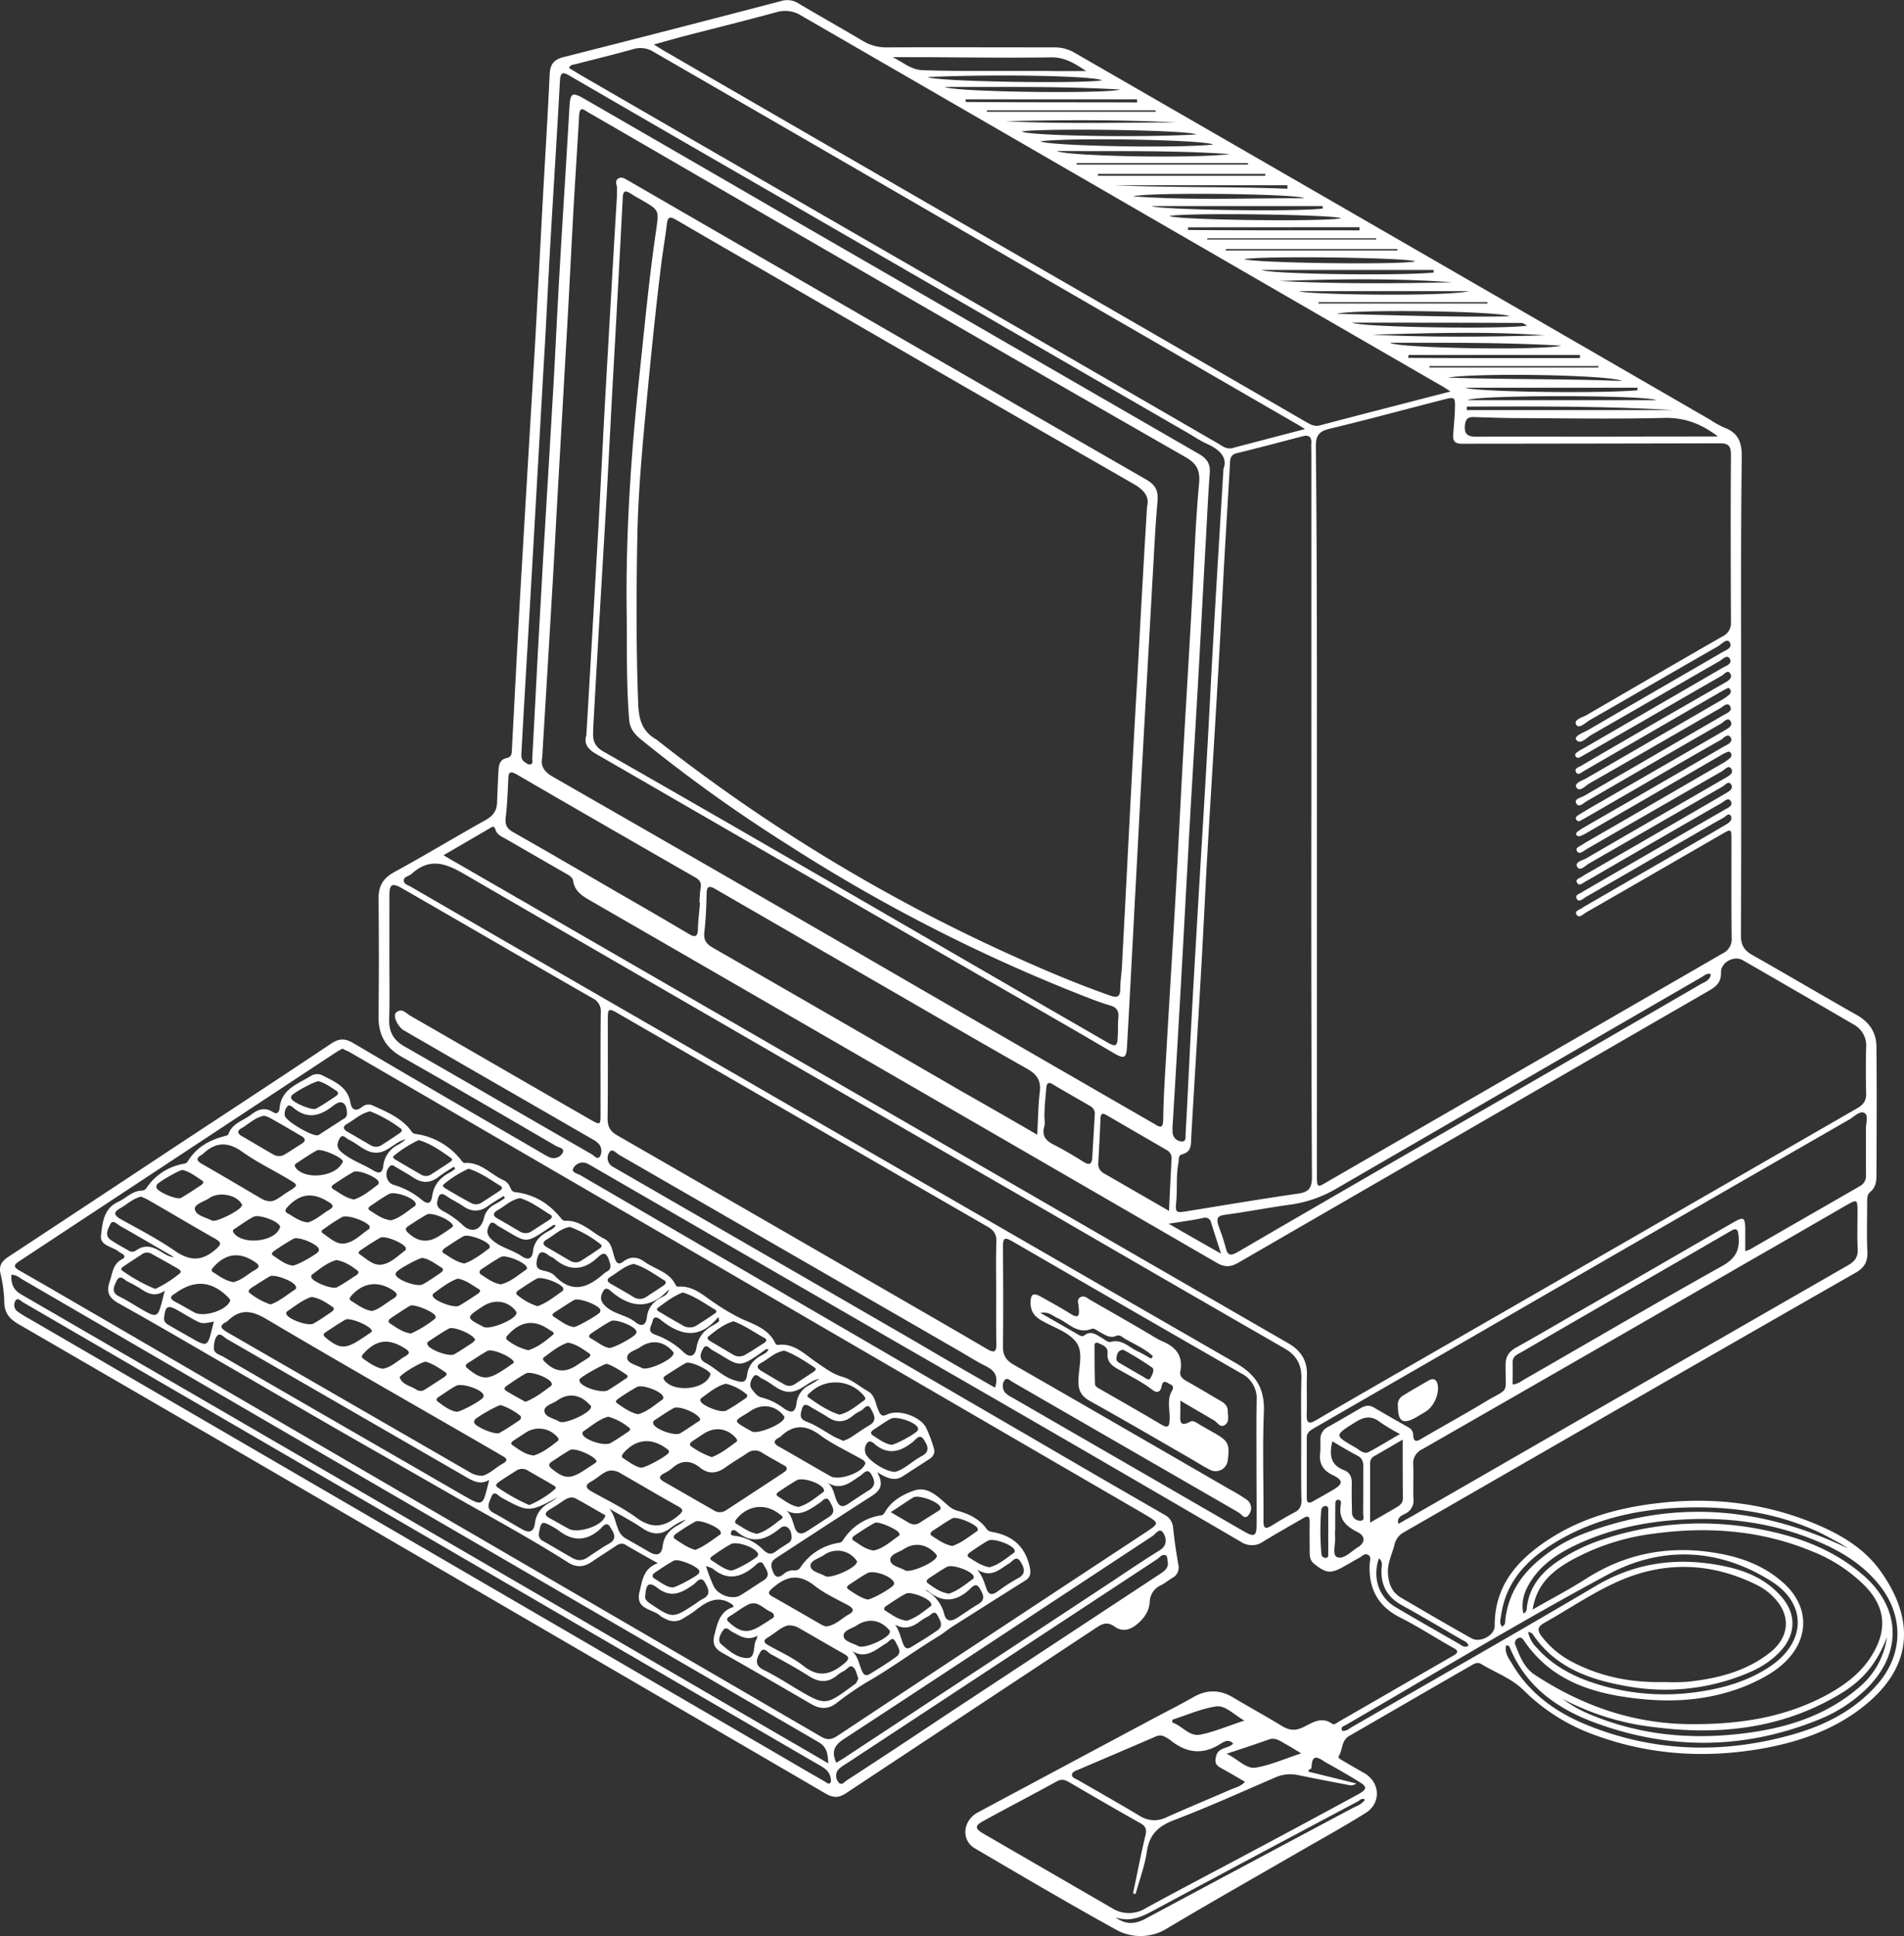 <svg xmlns="http://www.w3.org/2000/svg" viewBox="0 0 732.03 744.09"><rect x="0" y="0" width="732.03" height="744.09" fill="#333333" stroke="none"/><defs><style>.cls-1{fill:#fff;}</style></defs><g id="Camada_2" data-name="Camada 2"><g id="Camada_1-2" data-name="Camada 1"><path class="cls-1" d="M669.42,266.45c0,31,.08,62.13-.08,93.15,0,3.73,1.35,5.71,4.44,7.46,13.48,7.62,26.73,15.47,40.21,23.09,4.84,2.77,7.45,6.82,7.45,12.22.16,16.5.08,33,0,49.51,0,2.3-.39,4.52-2.3,6.11-1.43,1.19-1.27,2.77-1.27,4.36,0,6.19-.23,12.46.08,18.65.16,3.88-1.11,6.18-4.6,8.17q-60.18,34.4-120.21,69c-17.84,10.23-35.69,20.55-53.53,30.78a7,7,0,0,0-3.49,4.84c-1,3.73-2.85,7.14-2.46,11.35.32,3.89,1.67,6.9,5,8.88,9,5.24,18,10.56,27.12,15.63,3.25,1.83,8.88-1.11,8.88-4.76-.08-15.55,8.8-25.47,20.86-33.32,12.53-8.17,26.64-12.06,41.31-13.81,20.22-2.46,40-.47,59.08,7.07,10.54,4.2,20.46,9.6,27.2,19.12,13.56,19.12,11.89,37.13-6.58,51.81-11.34,9-24.67,13.65-38.7,16.18-21.81,3.89-43.38,2.62-64.31-5a74.29,74.29,0,0,1-27.68-17.3c-4.6-4.6-10.94-6.82-16.41-10.16-1.35-.79-2.54-.16-3.73.56-15.7,9-31.32,18.09-47,27.13-3,1.75-2.46,5.32-4,7.78-.47.71,1,1.35,1.75,1.82,2.69,1.59,5.47,3.18,8.24,4.76,6,3.58,6.35,11.51.32,15.24-7.45,4.68-15.22,9-22.92,13.41-17.68,10.23-35.52,20.31-53.13,30.78a19.3,19.3,0,0,1-20.3.4c-18.15-10-36-20.55-53.84-31-5.39-3.18-4.68-10.64,1.11-13.81Q410.12,678.24,444.3,660c4.91-2.61,9.83-5.07,14.67-7.85,5.23-2.94,10.22-2.78,15.3.32,6.11,3.65,12.37,7.06,18.48,10.79,2.69,1.66,5.07,2.06,8.08.63,3.57-1.66,7.06-4.44,11.34-1.43.8.56,1.75-.31,2.54-.79,14.67-8.41,29.26-16.9,43.93-25.31,2.54-1.43,1.83-2.14-.23-3.25-6.82-3.81-13.33-8.1-20.31-11.59-8.64-4.44-12-11.34-11.49-20.71.08-1.11.71-2.54-.64-3.25s-2.22.48-3.17,1c-2,1.11-3.89,2.22-5.87,3.33-5.23,3-7,2.86-11.65-.87-1.59-1.27-1.75-2.85-1.75-4.6,0-3.81-.08-7.7,0-11.5,0-2.23-.71-2.54-2.54-1.43-5.15,3-10.31,5.87-15.38,9a7.52,7.52,0,0,1-8.49.08q-65.06-38-130.52-75.61l-119-68.79c-.55-.32-1.11-.64-1.74-.95a4.08,4.08,0,0,0-5.47,1.82c-.8,1.51,1.66,2,2.77,2.62Q309.81,502.1,396.4,552.4q25.46,14.88,51.07,29.6a6.19,6.19,0,0,1,3.57,5.24c.47,4.68,1.19,9.44,2,14.12a4.44,4.44,0,0,1-2.22,5c-1.51.87-2.78,2-4.28,2.77a7.35,7.35,0,0,0-4.52,6.75c-.24,3.41-2.38,6.43-5.16,8.57-2.62,2.06-5.47,2.77-8.4.63-2.46-1.74-4.37-1.27-6.74.32Q373.64,657.17,325.51,689c-2.94,2-5.08,2.07-8.17.24Q210,626.71,102.68,564.31,55.1,536.69,7.44,509.08c-3.49-2-5.71-4.2-5.79-8.49A51.35,51.35,0,0,0,.23,489.64c-.8-3.33.55-5.07,3.17-6.74q30.93-20.36,61.77-40.78c20.7-13.65,41.47-27.22,62.09-41,3.09-2.07,5.31-2.15,8.57-.24,24.34,14.36,48.76,28.48,73.19,42.69a14.67,14.67,0,0,0,2.46,1.27,4,4,0,0,0,4.83-1.75c1-1.83-1.5-2.06-2.45-2.62-19.75-11.5-39.42-23-59.32-34.27-6.26-3.5-9-8.34-9-15.4.16-15.07.16-30.15,0-45.14-.08-4.92,1.51-8,6-10.48,11.81-6.42,23.31-13.41,35.13-20,2.85-1.59,4.36-3.57,4.44-6.82.15-4.13.31-8.18.55-12.3.16-2.15.48-4.21,3.25-4.76,1.91-.4,1.83-1.91,1.91-3.42,1.11-20.7,2.14-41.41,3.33-62q2.61-44.64,5.31-89.34c1.19-20.55,2.22-41.1,3.33-61.65.87-15.39,1.82-30.87,2.54-46.26.16-3.89,1.58-5.79,5.55-6.74q41.87-10.59,83.5-21.5a8,8,0,0,1,6.74,1c8.17,4.84,16.49,9.52,24.66,14.36a17.21,17.21,0,0,0,9,2.46c21.49-.08,43.06,0,64.55,0a14.93,14.93,0,0,1,7.53,1.9Q535.17,90.59,657.37,161.24a38.7,38.7,0,0,0,5.55,3.1c5.39,2,6.82,5.63,6.74,11.34C669.26,205.91,669.42,236.14,669.42,266.45ZM506.31,311V451.64c0,4.76.15,4.84,3.72,2.7q76.13-43.92,152.26-87.92a6,6,0,0,0,3.48-5.95c-.15-12.53-.07-25.07-.07-37.68,0-4.29-.08-4.29-3.65-2.23-17.37,10-34.73,20.08-52.18,30.07-1.11.64-2.78,2.46-3.73.88s1.59-1.91,2.54-2.86a6.43,6.43,0,0,1,.71-.4c14.52-8.41,29-16.74,43.54-25.15,3.8-2.14,7.53-4.36,11.26-6.58,1.11-.72,1.9-1.83,1.27-2.94-.87-1.35-1.83.08-2.62.56-5.39,3-10.78,6.19-16.18,9.28-12.37,7.14-24.66,14.28-37,21.34-1,.64-2.62,2.15-3.41.72-1-1.75,1.43-2,2.38-2.86a6.43,6.43,0,0,1,.71-.4q26.9-15.59,53.85-31.1c1.27-.71,3.17-1.51,2.3-3.09-1-1.91-2.54,0-3.57.55-14.2,8.1-28.39,16.35-42.5,24.52-3.34,1.9-6.59,3.89-9.92,5.71-1,.56-2.3,1.83-3.09.56-1-1.43.87-1.83,1.82-2.46,1.43-1,2.94-1.75,4.44-2.62,16.9-9.76,33.87-19.52,50.76-29.36,1.34-.79,3.25-1.82,2.06-3.57-1-1.35-2.3.4-3.33,1-17,9.76-34.1,19.68-51.15,29.44-1.43.79-3.49,3.25-4.6,1.35s2.06-2.46,3.57-3.33c17.68-10.32,35.45-20.47,53.13-30.71,1.51-.87,3.65-1.9,2.46-3.73-1-1.51-2.54.48-3.65,1.11q-26.17,15-52.18,30c-1,.64-2.54,2.07-3.41.64s1.27-1.9,2.14-2.62c.32-.24.72-.4,1-.63,17.53-10.08,35-20.24,52.42-30.31a18.48,18.48,0,0,0,3.25-2.22,1.46,1.46,0,0,0,.16-2.15c-.56-.63-1.19-.16-1.82.08a18.5,18.5,0,0,0-2.07,1.11c-17,9.84-34,19.68-51.06,29.52a17,17,0,0,1-2.86,1.43,1.58,1.58,0,0,1-1.35-.32,1,1,0,0,1,.32-1.35,23.77,23.77,0,0,1,2.62-1.74c7.69-4.45,15.3-8.81,23-13.25,10.15-5.88,20.38-11.75,30.53-17.7,1.43-.79,3.89-1.74,2.78-3.57s-2.7.32-3.81.95c-11.26,6.35-22.44,12.86-33.62,19.36-6.5,3.73-13,7.54-19.59,11.27-.79.48-1.74,1.11-2.38-.08-.47-.87.48-1.43,1.11-1.82,2.86-1.75,5.63-3.42,8.49-5,15.78-9.13,31.56-18.17,47.34-27.3,1.43-.87,3.65-1.9,2.3-3.81-1-1.42-2.54.56-3.65,1.19C644.36,288,627.24,298,610.11,307.87c-1.27.71-3,2.7-4.05.95s1.67-2.22,2.94-2.93q26.76-15.48,53.44-30.95c1.35-.79,3.89-1.66,2.7-3.57-1-1.74-2.78.32-4,.95-16.74,9.6-33.39,19.28-50.12,28.8-1.51.88-3.73,3.5-4.92,1.51-1-1.74,2.3-2.62,3.89-3.57,17.36-10.07,34.73-20.07,52.1-30.15a14.35,14.35,0,0,0,2.85-2.06,1.5,1.5,0,0,0,.08-2.14c-.55-.64-1.19,0-1.74.23-1,.56-2.07,1.12-3.1,1.75-17.05,9.84-34,19.68-51.06,29.52-1,.55-2.3,1.9-3.1.71-1-1.67,1-2.06,2.06-2.7,9-5.31,18-10.47,27-15.71,9.35-5.39,18.79-10.79,28.15-16.18,1.27-.72,2.93-1.75,2.06-3.34-1-1.82-2.3.08-3.25.64-12.61,7.22-25.14,14.52-37.75,21.74-5.39,3.09-10.7,6.19-16.18,9.28-.71.4-1.74,1.11-2.37-.08-.48-.87.47-1.35,1.11-1.82a15.37,15.37,0,0,1,2.06-1.19q26.76-15.48,53.44-30.95c1.43-.79,3.89-1.58,2.62-3.57-1-1.58-2.77.4-4,1.11-16.34,9.37-32.67,18.89-49.09,28.25-1.82,1-4.28,4.05-5.87,1.9-1-1.42,2.86-2.77,4.68-3.8,17-9.92,34-19.68,51.07-29.6,1.59-1,4.6-1.82,3.25-4.05-1.11-1.74-3.17.8-4.6,1.59-16.41,9.36-32.67,18.88-49.08,28.25-1.67.95-4.29,3.65-5.32,1.82-1.19-1.9,2.38-2.77,4.05-3.73,17.36-10.07,34.65-20.15,52.1-30.15a5.66,5.66,0,0,0,3.33-5.63c-.08-21.42-.16-42.77,0-64.19,0-3.57-1.11-4.52-4.52-4.44q-49.49.12-99,.16c-2.53,0-3.41-1-3.25-3.26.16-3.33.56-6.58.64-9.84.16-5,.08-5-4.6-3.8-14.59,3.73-29.1,7.69-43.7,11.18-4,1-5.15,2.62-5.15,6.67C506.39,218,506.31,264.47,506.31,311Zm-335.75,17.7c2.14,1.27,3.73,2.22,5.31,3.09,13.16,7.62,26.33,15.16,39.41,22.77Q306.17,407,397,459.49q49.24,28.45,98.41,56.81c4.76,2.78,7.3,6.67,7.06,12.3-.16,5,.08,10.08-.08,15.08-.08,3.09.72,3.81,3.57,2.14,8.64-5.08,17.37-10.08,26-15.08Q623,478.38,714.15,425.85c2.3-1.35,3.41-2.85,3.33-5.63q-.24-8.93,0-17.85a9.14,9.14,0,0,0-4.68-8.57Q691.38,381.31,670,369c-3.33-1.9-8.41.88-8.33,4.68s-1.66,5.32-4.52,7q-90.51,52.25-181,104.57c-3,1.75-5.31,1.83-8.32.08Q347.52,415.65,227.1,346.19c-3.17-1.82-6.11-3.57-6.74-7.62-.24-1.66-2-2.38-3.33-3.17-7.46-4.28-14.91-8.57-22.29-12.85-1.66-.95-3.64-1.59-4.28-3.81-.55-1.83-1.66-.64-2.46-.24C182.45,321.75,176.82,325,170.56,328.66Zm37.9-37.53c-.63,3.09.56,5.31,4,7.3Q283,338.89,353.42,379.75q45.07,26.07,90.16,52.05c2.14,1.27,3.57,2.38,3.65-1.58.08-7.54.55-15,1-22.54,1.19-20.55,2.46-41.1,3.65-61.65.95-16.34,1.74-32.69,2.61-49,1.19-21.58,2.54-43.16,3.73-64.82.87-15.4,1.35-30.87,2.78-46.26.47-5.16-.8-7.7-5.16-10.24q-86.72-49.62-173.18-99.81C263.81,65,245,54.05,226.15,43.18c-1.51-.87-3.25-2.7-3.49,1.19-.72,12.78-1.59,25.55-2.3,38.32-.87,16.19-1.67,32.45-2.62,48.64-1.27,22.3-2.54,44.51-3.81,66.81-.55,10.31-1.11,20.55-1.74,30.86C211,249.47,209.73,270,208.46,291.13ZM131.7,403a31.16,31.16,0,0,0-2.77,1.59L7.6,484.57c-2.38,1.58-2.62,2.3,0,3.8,10,5.64,19.9,11.51,29.82,17.22q139.17,80.94,278.17,161.78c2.46,1.43,4.05,1.27,6.35-.24Q381.06,628,440.25,589.06c5.63-3.73,5.63-3.65-.4-7.22Q350.53,530,261.2,478q-63.52-36.9-127-73.79A23.63,23.63,0,0,1,131.7,403Zm372.47-90.45V173.94c0-1.19-.08-2.38,0-3.57.15-2.54-1-3.33-3.41-2.7-8.41,2.22-16.82,4.44-25.3,6.51-1.9.47-2.46,1.58-2.54,3.41-.71,12.61-1.5,25.31-2.22,37.92-.87,16-1.66,31.9-2.62,47.85-1.18,20.71-2.53,41.34-3.72,62-.95,16.19-1.67,32.38-2.62,48.64-1.19,21-2.54,41.89-3.73,62.76-.15,2.86.32,5.95-3.64,6.91-1.35.31-1.11,1.9-1.27,3.09-1,5-.4,10-.87,15-.4,4.28-.16,4.44,4.2,3.72,14.19-2.3,28.31-4.68,42.58-6.74,4.05-.56,5.39-2.06,5.39-6.27Q504.06,382.45,504.17,312.55Zm53.52-162.1c-2.14-1.35-3.25-2.14-4.52-2.77q-42.46-24.52-85-49.12Q388.12,52.27,308.06,6a11.56,11.56,0,0,0-9.67-1.27c-11.74,3.17-23.48,6.11-35.21,9.12-3.73,1-7.46,2.07-11.82,3.26,2,1.19,3.18,2,4.44,2.69Q325,59.88,394.26,99.83q53.64,30.94,107.29,62c1.82,1,3.57,2.3,5.87,1.66C523.75,159.18,540.09,155,557.69,150.45ZM383,496.94c0-6.58-.16-13.25.08-19.83.08-2.78-1-4.29-3.33-5.64q-71.25-41.06-142.34-82.12c-3.33-1.9-3.73-1.74-3.73,2.07,0,12.77.08,25.63-.08,38.4,0,3.17,1,5,3.81,6.58q45.32,26.07,90.56,52.21c17.12,9.92,34.33,19.76,51.38,29.76,2.85,1.66,3.81,1.42,3.73-2.15C382.92,509.88,383,503.45,383,496.94Zm118.79-332c-1.91-1.19-3-1.9-4.21-2.54l-90.16-52.12Q329.39,65,251.13,19.85a9.34,9.34,0,0,0-7.54-1c-7.37,2.06-14.83,3.89-22.2,5.79-.95.24-2.14.16-2.62,1.51l4.76,2.86Q288,66.31,352.47,103.48q58.15,33.57,116.25,67.2c1.58,1,3.09,2.07,5.15,1.51C482.91,169.81,492,167.43,501.79,164.89Zm-1.51,387.28c0-7.54-.16-15.08.08-22.62.08-5.15-1.9-8.72-6.42-11.34q-45.33-26.07-90.48-52.29-112.77-65-225.21-130.2c-7.37-4.29-13.32-6-20,.08-1,.95-3.17,1-3,2.7.08,1.34,1.83,1.66,2.94,2.38q58,33.56,116.25,67.12,100.28,58,200.62,115.76c7.77,4.44,11.18,9.68,10.87,18.65-.56,14-.08,28-.16,42,0,2.62.47,3.49,3.09,1.9,2.93-1.82,5.87-3.57,8.88-5.15,2.06-1,2.7-2.62,2.62-4.84C500.2,568.27,500.28,560.18,500.28,552.17ZM149.7,368.8c0,7.62.16,15.32-.08,22.93-.15,5,1.83,8.18,6.11,10.56,24,13.72,47.74,27.53,71.69,41.26,1,.55,2.29,2.38,3.25.87a4.25,4.25,0,0,0-.48-4.84,9.88,9.88,0,0,0-2.54-1.83l-26.4-15.23q-23-13.22-45.92-26.5c-2.45-1.43-4.36-5.63-3.09-6.82,2.22-2.07,3.89.23,5.55,1.19,23.08,13.25,46.15,26.66,69.23,39.91,3.73,2.14,3.88,2.06,3.88-2,0-13.09-.07-26.1.08-39.19a5.46,5.46,0,0,0-3-5.4c-24.5-14-48.93-28.25-73.35-42.29-3.89-2.22-4.92-1.67-4.92,2.78ZM470.38,180.21c1.67-4.29-1.34-7.38-6.26-9.6-2.85-1.27-5.47-3.1-8.25-4.69Q374.63,119,293.31,72.06q-37.23-21.42-74.38-43c-2.62-1.51-3.41-1.27-3.65,1.9-1.11,20.71-2.46,41.34-3.65,62.05C210.68,109,210,124.9,209,140.85c-1.27,22.3-2.54,44.51-3.81,66.81-.63,11-1.27,21.9-1.9,32.77-.95,16.1-1.9,32.13-2.78,48.24-.08,1.43-.31,3,.95,4,.72.56,1.67,1.27,2.38,1.12,1.19-.16.8-1.51.8-2.38.87-15.79,1.66-31.66,2.53-47.45.56-9.92,1.11-19.76,1.67-29.68q1.9-31.17,3.73-62.44c.95-16.11,1.66-32.13,2.61-48.24,1.19-20.71,2.54-41.34,3.73-62,.32-6,.95-6.42,6.11-3.41Q266.31,62,307.66,86,384.51,130.34,461,174.49c3,1.75,4.36,3.65,4.12,7.22-.71,9.45-1.11,19-1.66,28.49-.88,15.55-1.67,31.1-2.54,46.65-1.19,21.34-2.54,42.69-3.73,64q-1.31,23.92-2.62,47.85-1.78,31.77-3.72,63.63a21,21,0,0,0,0,3.17,3.64,3.64,0,0,0,3.57,3.18c1.74.08,1.34-1.91,1.42-3.1.64-11.42,1.19-22.93,1.75-34.35.79-14.92,1.66-29.76,2.53-44.67,1.19-20.95,2.54-41.9,3.73-62.84.95-15.95,1.67-31.9,2.62-47.85C467.69,224.4,469,203.06,470.38,180.21Zm67.25,405.44c1.59-.87,3-1.75,4.52-2.54q33.3-19.15,66.53-38.32,50.91-29.28,101.9-58.56c2.61-1.51,3.8-3.17,3.65-6.27-.24-4.6-.08-9.2-.08-13.88,0-5.32,0-5.32-4.76-2.62-11.66,6.74-23.32,13.49-35,20.15Q610.66,520.39,546.75,557a5.91,5.91,0,0,0-3.41,6c.16,4.36-.08,8.72.08,13.09a5.48,5.48,0,0,1-3.33,5.71C538.9,582.55,537,583,537.63,585.65ZM671,480.84a17.64,17.64,0,0,0,1.9-.72c14-8.09,28.15-16.18,42.19-24.28a4.48,4.48,0,0,0,2.3-4.6V433.79c0-2.07,1-5.16-.48-6-1.82-1.11-4,1.35-5.79,2.38q-72.07,41.42-144,83c-20.46,11.82-40.92,23.56-61.38,35.39-1.58,1-3.33,1.66-3.33,4v23c0,2,.71,2.38,2.38,1.43,2.54-1.43,5.07-2.85,7.53-4.28,4.13-2.38,4.21-3.81.08-5.8-3.8-1.82-5.31-4.44-4.83-8.48.15-1.67.07-3.42.07-5.16a5.2,5.2,0,0,1,2.86-4.84c4.28-2.38,8.48-4.84,12.69-7.3,1.58-.87,3.09-1.27,4.83-.32,4.44,2.62,8.89,5.16,13.41,7.7a3.3,3.3,0,0,1,1.9,2.85c.08,3.18,1.51,2.62,3.41,1.43,7.85-4.6,15.86-9,23.63-13.65,10.31-6.26,8.4-2.61,8.48-14.51,0-3.42,1.35-5.24,4.21-6.83,9.83-5.47,19.42-11.19,29.18-16.74,18.08-10.39,36.08-20.87,54.16-31.26,4-2.3,4.52-1.91,4.6,2.38ZM436.6,727.91l-1-.24c1.59-7.38,3-14.83,4.76-22.21.56-2.3.24-3.57-1.9-4.76-9.2-5.16-18.32-10.48-27.44-15.79-1.67-.95-2.93-1.27-4.68-.32-9.36,5.16-18.87,10.08-28.23,15.23-3.41,1.83-3.33,2.94-.08,4.84,16.42,9.52,32.91,19.05,49.33,28.57a12.2,12.2,0,0,0,13.08.16c12.29-6.75,24.66-13.18,37-19.76q22.37-11.89,44.65-24c3.64-2,3.64-2.94.23-5-4-2.46-8.16-4.84-12.29-7.14-2.53-1.43-5.63-4.44-5.79,1.82,0,.8-1.5.56-1.11,1.59,6.19,1.51,12.22,3,18.32,4.52a3.29,3.29,0,0,1-2.69.64c-6.51-1.27-12.93-2.46-19.43-3.81a14.18,14.18,0,0,0-8.88.79c-12.93,5.56-25.85,11.43-39,16.43-6.26,2.38-9.59,5.63-10.54,12.29C440.09,717.12,438.11,722.44,436.6,727.91ZM589.25,618.58c7.46-4.29,14.2-7.78,20.62-11.9,14.59-9.29,30.29-12.54,47.26-10.24,10.63,1.43,20.62,4.68,28.71,12.06,9.75,8.81,9.91,21.11.47,30.23-4,3.89-9,6.51-14,8.73-13.09,5.55-26.88,6.9-40.76,5.55-17.84-1.74-34.66-6.35-45.6-22.45-.55-.8-1.11-1.59-2.22-1a1.94,1.94,0,0,0-1.11,2.61c1.67,4.37,3.41,8.81,7.38,11.43,17.92,11.74,37.35,18.72,59.07,19,18.88.24,37.11-2.3,53.93-11.58,7-3.89,13.24-8.73,17.28-15.87,5.32-9.28,4.36-17.61-2.93-25.31a59.34,59.34,0,0,0-20.7-13.65c-19.51-8.09-39.89-9.6-60.58-6.82a88,88,0,0,0-33.23,11C596.31,604.29,590.76,609.13,589.25,618.58ZM483.07,561.53c0-7.78-.08-15.55.08-23.41a10.73,10.73,0,0,0-5.95-10.31Q433.07,502.46,389.1,477c-2.69-1.51-3.49-1.35-3.49,1.9.08,12.78.16,25.63,0,38.41-.07,3.49,1.11,5.47,4.21,7.22,27.67,15.86,55.35,31.89,82.94,47.84a66.58,66.58,0,0,1,6.43,3.89,4,4,0,0,1,.87,5.95c-1.51,2.06-2.62-.24-3.89-.95-.47-.24-.87-.56-1.35-.8l-85.4-49.27c-1-.55-2.3-2.14-3.33-.55a4,4,0,0,0,.32,4.52A8.67,8.67,0,0,0,389,537l89.44,51.65c3.73,2.15,4.68,1.67,4.68-2.61C483.15,577.87,483.07,569.7,483.07,561.53Zm156.77,84.9a82,82,0,0,0,8.73-.08c11.65-1.19,22.91-4,32.27-11.51,7.3-6,7.69-14.28,1.11-20.94a22.5,22.5,0,0,0-6.34-4.69c-18-9-36.4-9.36-54.48-1-9.52,4.37-18.32,10.4-27.52,15.55-2.53,1.43-2.53,2.86-1,5a35.55,35.55,0,0,0,11.66,9.84C615.5,644.52,627.39,646.74,639.84,646.43ZM398.78,436.09c.32-6,.39-11.35,1-16.59.47-4.28-1.11-6.58-4.84-8.72-20.06-11.35-40-23-60-34.52l-59.63-34.43c-2.54-1.51-3.65-1.51-3.65,1.9-.08,4.84-.31,9.76-.87,14.6-.32,3,.79,4.44,3.25,5.87Q321.5,391.46,369,419C378.72,424.5,388.39,430.06,398.78,436.09Zm-80.33,241.6c-.24-3.65-.4-6.27-3.89-8.25Q161.48,580.53,8.47,491.63c-1.19-.72-2.3-1.83-4.12-1.67-.08,3.18.55,5.56,3.73,7.46q143.81,83.31,287.53,167C303.14,668.8,310.6,673.09,318.45,677.69ZM269.13,346.91h-.24c.16-1.83.16-3.73.47-5.48.4-2-.23-3.17-2-4.2q-34.5-19.75-68.83-39.68c-2.14-1.19-3-1-3.09,1.51-.24,5-.4,10-1,15-.32,2.77.31,4.28,2.77,5.71,13.32,7.54,26.49,15.23,39.73,22.93,9.28,5.32,18.48,10.63,27.68,16.11,2.61,1.58,3.64,1.35,3.72-1.91S268.89,350.16,269.13,346.91Zm50.35,337.6c-.08-3.57-2.22-4.84-4.44-6.11q-64.71-37.6-129.41-75.22Q97.37,551.9,9,500.59c-.95-.55-2.14-2.06-3-.79a3.11,3.11,0,0,0,.8,4.28,53.55,53.55,0,0,0,5.07,3.1q145,84.26,289.92,168.6c5,2.94,10,5.87,15.06,8.73C317.81,685.07,319.08,686.34,319.48,684.51Zm154.63-14.44c-1.66-1.82-3.41-.79-4.68,0-7.05,4.6-13.48,3.65-19.74-1.51a13.51,13.51,0,0,0-1.35-.79,3.91,3.91,0,0,0-4-.4c-9.92,4.29-19.83,8.49-29.82,12.78-1,.39-2.3.79-2.38,1.9s1.35,1.51,2.22,2c8,4.61,16,9.13,23.95,13.89a10.33,10.33,0,0,0,10.15.48c8.17-3.65,16.41-7.07,24.66-10.64,1.74-.79,3.81-1.11,5.55-3-3.17-1.83-6.18-3.65-9.28-5.32-1.42-.79-2.3-1.66-2.06-3.33s.64-3,2.3-3.81C471,671.5,472.84,671.5,474.11,670.07Zm107.45-138c2.06-.16,3.33-1.27,4.6-2,25.3-14.52,50.43-29.28,75.89-43.48,5.31-2.94,7-6.35,6.34-11.9-.24-2.22-.79-2.86-2.85-1.67-3.65,2.14-7.3,4.21-10.95,6.35-23.15,13.41-46.39,26.74-69.54,40.23-1.51.87-3.49,1.5-3.49,3.88C581.64,526.3,581.56,529.16,581.56,532.09Zm-260,145.36c1.19-.71,2.22-1.35,3.25-2q51.39-33.81,102.77-67.68c6-4,12.06-8.1,18.24-11.91,3.09-1.9,2.7-4.76,1.35-6.82s-2.93.56-4,1.27c-39.49,25.95-78.83,52-118.4,77.84C320.91,670.55,319.48,673,321.54,677.45Zm61-144.17c1.43-4.36-.16-6.5-3.41-8.17-3.57-1.75-6.9-3.89-10.31-5.87q-65.42-37.73-130.92-75.46c-1.11-.63-2.69-2.85-3.8-.63a3.83,3.83,0,0,0,1.42,5.24c.72.39,1.35.79,2.07,1.19q57.57,33.19,115.14,66.49C362.46,521.78,372.37,527.49,382.52,533.28ZM449,600.33c-.23-.88-.15-2.22-.71-2.54-1.43-.72-2.38.71-3.41,1.43L325.43,677.77a19.19,19.19,0,0,0-2.62,1.82,3.75,3.75,0,0,0-.63,5.08c1.19,2,2.53.08,3.56-.56q18.45-12,36.72-24.2,41.51-27.36,83-54.66C447.23,604.06,449.29,603,449,600.33Zm136.71,19.75c1.35-.63,1.27-1.66,1.35-2.53,1-7.94,5.71-13.41,12.13-17.7a69.44,69.44,0,0,1,16.34-8,118.91,118.91,0,0,1,63.2-3.73c13.64,2.78,26.33,7.7,37.11,16.82,15.07,12.69,15.78,30.23,1.83,44a56.19,56.19,0,0,1-18.16,11.83c-28.39,11.58-57.1,11.9-85.72,1.5-14.68-5.31-27-13.8-33.31-29.11-.24-.48-.48-1-1.43-.72-.63,2.78,1,4.92,2.3,7,6.66,11.43,17,18.73,28.95,23.57C636,673.4,662.44,674.12,689,666.66c12.45-3.49,23.87-9.21,32.67-19.2,9.91-11.19,10.47-25.87,1.35-37.69-6.5-8.41-15.23-13.73-24.9-17.69-16.34-6.75-33.47-9.13-51.07-8.1-13.72.72-27,3.41-39.49,9-7.53,3.41-14.51,7.61-19.11,14.84C586.08,611.59,584.73,615.48,585.68,620.08Zm72.09-245.64c-1.59-.64-2.46.47-3.34.95q-70,40.47-140.11,81.09a48.25,48.25,0,0,1-18.4,6.5c-8.33,1.12-16.65,2.78-25,3.89-3.17.4-3.25,1.75-2.46,4.21.95,2.7,2,5.47,2.7,8.25.79,3.33,2,3.41,4.83,1.75q52.35-30.48,104.84-60.62,36.15-20.83,72.32-41.82C654.83,377.53,657.37,377.14,657.77,374.44ZM587.51,627.07a11.3,11.3,0,0,0,3.41,6.26c5.39,6.11,12.21,10,19.74,12.78a87.7,87.7,0,0,0,42.9,4c9.6-1.43,18.88-4.21,27-9.68,13.8-9.29,14.36-24,.4-32.77-20.06-12.7-42.11-13.65-62.64-2.62C584.1,623.42,550.87,643.57,517.33,663c-.64.4-2,.55-1.35,2.14,1.51.32,2.62-.71,3.81-1.43,31.24-18,62.56-35.78,93.57-54.11,15.14-9,31.08-11.19,48-8,9,1.66,17.37,4.92,23.56,12.06,5.86,6.74,5.55,14.52-.48,21-4,4.29-8.88,7-14.27,9.05a81.72,81.72,0,0,1-43.54,4.52c-14.75-2.46-28.55-7-37.43-20.31C589,627.62,588.54,627.54,587.51,627.07Zm73-459.32c-6.58-5-12.92-7.3-20.7-7.14-18.47.47-37,.16-55.43.08-5.94,0-11.89-.24-17.76-.4-2.38-.08-3.17.87-3.41,3.25-.31,3.42,1.19,4.29,4.36,4.29,16.5-.08,33,0,49.49,0C631.28,167.75,645.55,167.75,660.54,167.75ZM449.45,465.37c.32-7.07.63-13.33.95-19.68a3.53,3.53,0,0,0-1.74-3.65c-7.77-4.52-15.55-9-23.24-13.49-1.35-.79-2.22-.71-2.3,1.11-.24,5.79-.55,11.58-.87,17.38a4,4,0,0,0,2.14,3.88C432.56,455.61,440.65,460.29,449.45,465.37ZM401.55,429c0,1.34.32,2.69-.08,4-1,3.73.8,5.48,3.81,7,3.89,2,7.61,4.2,11.26,6.5,2.3,1.43,3.25.95,3.41-1.66.32-5.48.64-11,.95-16.51a3.25,3.25,0,0,0-1.74-3.25c-4.76-2.78-9.6-5.48-14.36-8.33-1.58-1-2.29-.64-2.53,1.27C402,421.65,401.55,425.3,401.55,429Zm16-401.72c-4.76-3.17-8.48-5.39-13.64-5.23-16.49.23-33,0-49.48-.08H343.19c4.28,2.14,7.14,4.84,11.5,5,16.49.56,33,.16,49.4.32C408.21,27.39,412.42,27.31,417.57,27.31ZM710.5,595.09a34.65,34.65,0,0,0-3.25-2.06c-2.7-1.43-5.32-2.94-8-4.21-17.53-8.09-36.16-10.31-55.19-9.28-15.7.87-30.77,4.36-44.57,12.3-11.34,6.58-20.38,15.07-22.36,29-.16,1.43-.87,2.93.4,4.28,1.42-.71,1.11-1.9,1.26-2.93,1.11-9.13,5.56-16.35,12.45-22.22a58.88,58.88,0,0,1,17.21-10.39C643.1,576.21,676.8,578.83,710.5,595.09ZM539.29,553.28c-4,2.3-7.45,4.36-10.94,6.34a2.92,2.92,0,0,0-1.58,2.54v23c3.72-2.14,7-4,10.3-5.95,1.35-.79,2.3-1.74,2.3-3.41C539.29,568.59,539.29,561.29,539.29,553.28Zm61.54,99.65a46.5,46.5,0,0,0,9.59,5.56c20.23,8.72,41.24,10.39,62.81,7.3,15.07-2.15,29.26-6.91,41.15-17a30.71,30.71,0,0,0,11.11-19.6c-3.89,10-9.12,16.5-18,21.82-22.13,13.33-46.31,16-71.37,12.77A98.81,98.81,0,0,1,600.83,652.93Zm-62.57-101.8a69,69,0,0,1-7.69-4.6c-3.25-2.54-6-2.14-9.43,0-8.17,5.16-8.33,5,.07,9.84,1.51.87,3.1,2.62,5,1.67C530.1,556,533.82,553.67,538.26,551.13Zm-26,2.78c-1.27,5.32-.71,9.13,4.52,11.11,2.22.87,3,2.7,2.94,5.08-.08,3.65,0,7.38.08,11a3.12,3.12,0,0,0,3.17,3.33c2.06,0,1-2.06,1.11-3.1.08-5.79,0-11.58.08-17.37,0-1.75-.16-3.33-2-4.37C518.91,557.88,515.74,556,512.25,553.91ZM471.57,674c4.52,2.06,7.46,6,11.34,5.31,5.71-1,11.11-3.41,17.37-5.47-2.54-1.51-4.12-2.54-5.87-3.49-2.06-1.11-4-2.78-6.58-1.83C482.75,670.31,477.68,672,471.57,674Zm6.82-12.78c-4.28-2.38-7.29-6-11-5.39-5.71.87-11.1,3.33-16.65,5.08v1.11c3.8,1.19,6.5,5.55,10.86,4.6C466.9,665.55,472.05,663.33,478.39,661.26Zm46.39,30.39c-1.27-.71-1.9.24-2.61.64q-38.79,20.58-77.48,41.33c-5,2.7-9.75,5.4-15.78,3.26,3.81,2.93,7.53,2.69,11.5.55q40-21.42,79.93-42.68C521.85,694,523.67,693.32,524.78,691.65Zm118.32-534c-26.33-1.58-52.74-1.43-79.14-1.35v1.35Zm-6.27-3.81c-4.28-2.06-69.7-2.06-72.56,0ZM629.54,150v-1H563.48C565.46,150.45,612.41,151.4,629.54,150ZM356.67,29.61c3.33,1.83,59.55,2.62,67,1.27C420.59,29.14,383.55,28.42,356.67,29.61ZM460,51.67c-3.57-1.82-61.3-2.46-67.17-1.11C396.24,52.23,439.22,52.94,460,51.67Zm6.42,3.89c-2.78-1.83-54.08-2.78-66.37-1.27C402.66,56.11,452.78,57.07,466.42,55.56Zm84.77,49.19v-1H485.13C487.83,105.31,537.39,106.1,551.19,104.75Zm42.74,24.12c-22.12-1.59-44.25-.87-66.45-.24C549.6,129.66,571.81,129.51,593.93,128.87ZM519.87,124c3.49,1.83,59.63,2.62,67.32,1.11-1-.47-1.59-1-2.3-1C563.4,124,541.91,124,519.87,124Zm-11.34-43.8v-1H442.79C445.25,80.63,498.14,81.5,508.53,80.15ZM449.61,83c2.46,1.59,60.11,2.3,66,.87C512.73,82.46,456.82,81.66,449.61,83Zm28.7,16.58c3.49,1.51,59.48,2.3,65.82.88C541.59,99,485.85,98.24,478.31,99.59Zm23.16-23.4c-2.54-1.75-60.35-2.38-65.82-.72C457.54,77.06,479.5,76.11,501.47,76.19ZM363.25,33.42c3.81,2,62.33,2.7,67.41,1C408.61,33.1,386.49,33.5,363.25,33.42Zm195.08,75.06c-22.13-1.59-44.33-1.27-66.46-.48C514,109.11,536.12,109,558.33,108.48ZM472.76,59.21c-22-1.51-43.85-1-66.37-1.19C409.56,60.08,460.08,61,472.76,59.21Zm61.7,72.52c2.3,2.06,57.49,3.09,65.89,1.11C578.47,131.57,556.58,131.73,534.46,131.73Zm45.91-10.16c-3-2-59.47-2.85-66.37-.95C536,121.1,557.93,122,580.37,121.57Zm-67,466a17.26,17.26,0,0,0-.08,2.78c.32,2.78-1.26,7.22.8,8.09,2.54,1,5.47-2.3,8.09-3.88,2.77-1.75,2.77-4.21-.16-5.72-4.52-2.22-7.54-5.08-6.51-10.63.16-.71.08-1.82-1-1.82s-1.11,1-1.11,1.74C513.36,581.21,513.36,584.38,513.36,587.55ZM449.29,470.28c7.14,4.13,13.16,7.54,20.14,11.51-1.5-4.76-2.69-8.33-3.8-11.9a2.29,2.29,0,0,0-2.94-1.83C458.65,468.94,454.52,469.49,449.29,470.28Zm115.3,162.18c-.4-1.51-1.82-1.82-2.85-2.46-7.54-4.36-15-8.81-22.6-13-5.56-3-8.25-7.46-8-13.81.08-1.34.63-3.09-1-4.28-2.54,7.38-.08,14.84,6.26,18.65,8.17,4.84,16.41,9.52,24.58,14.2C562.05,632.38,563.16,633.49,564.59,632.46Zm.16-520.57H499.41C501.55,113.24,556.11,114.11,564.75,111.89Zm-8.09,33.25c22,.71,43.93.39,66.85,1.27C619.62,144.1,568.24,143.15,556.66,145.14Zm-85.4-49.43v.55h66v-.55ZM428.51,71.19c22.13,1,44.33.47,66.46,1.35V71.19Zm23.87-24.12c-22-1.11-43.93-1-65.89-.48C408.37,47.7,430.42,47.07,452.38,47.07Zm89.21,89.34a5.29,5.29,0,0,0-.15,1.11c22,.16,44,.08,66,.08v-1.19Zm-104.43-97V38.18h-65.9v1C393.23,39.37,415.19,39.29,437.16,39.37ZM414,62.7c0,.16-.08.4-.08.55h65.9V62.7Zm42.82,24.67c-.07.32-.07.72-.15,1,22,.23,43.93.08,66,.16v-1.2ZM507,116.1c0,.16-.08.39-.08.55h64.95v-.55Zm107.45,25.15c0-.16.08-.4.08-.56H549.6v.56Zm-235-98.86c0,.16-.08.39-.08.55H444.3v-.55Zm84.69,49.19v.48h64.94v-.48ZM422.17,66.83c0,.23-.08.47-.08.71h64.39v-.71Zm88.5,522.23v-8.25c0-.71.24-1.75-.8-2a1.67,1.67,0,0,0-1.9,1.58,101.45,101.45,0,0,0,.08,16.9,1.58,1.58,0,0,0,1.67,1.43c1.11-.08.95-1,.95-1.82Z"/><path class="cls-1" d="M225.43,282.64c1.59-26.82,3.1-53.08,4.6-79.27.87-16.1,1.67-32.13,2.54-48.24,1.51-26.5,3-52.92,4.6-79.42.08-1,0-2.14.08-3.17.08-1.35-1.19-2.94.55-4,1.51-.79,2.78.4,4,1q35.8,20.72,71.68,41.42,63.65,36.78,127.28,73.39c3.49,2,4.6,4.21,4.28,8.25-.95,10.4-1.35,20.79-2,31.18-1.27,23.17-2.62,46.34-3.89,69.59-.87,15.79-1.66,31.66-2.54,47.45-1.11,20.55-2.14,41.1-3.33,61.65-.24,4.28-1.19,4.52-5,2.3-15.94-9.37-32-18.57-48-27.77q-75.06-43.32-150.19-86.73C226.7,288.43,224.24,286.37,225.43,282.64ZM441,194.73c1-3.73-1-6.35-5.15-8.73q-68.87-39.51-137.58-79.35c-12.77-7.37-25.61-14.75-38.38-22.21-2.3-1.35-3.17-1.11-3.49,1.59-.56,4.68-1.35,9.36-2,14.12-2.3,18.33-4.13,36.73-5.87,55.06-1.59,17-3.17,33.88-3.49,50.94-.4,21.42-.48,42.77.32,64.19.23,6.11,1.5,10.71,6.9,13.81.23.15.39.31.63.47a659.94,659.94,0,0,0,138,83.39c11.81,5.32,23.71,10.32,35.92,14.6,2.7.95,3.89.56,3.89-2.62,0-2.78.47-5.55.63-8.25,1.43-26.74,2.78-53.48,4.2-80.3.56-10.31,1.11-20.54,1.75-30.86C438.43,238.92,439.62,217.34,441,194.73ZM228.13,278.67c0,3.89-1.11,7.38,4,10.24,52.18,29.75,104,59.9,156.06,90q18.68,10.83,37.35,21.58c3.49,2,4.05,1.67,4.2-2.22.16-2.38,0-4.76.24-7.14.24-2.54-.63-4-3.09-4.68-2.93-.87-5.79-1.91-8.56-3a645.7,645.7,0,0,1-115.54-58.87,581.18,581.18,0,0,1-56.62-40.62c-2.38-2-4-4-4.28-7.46-1.11-13.57-.8-27.22-.95-40.78-.4-30.63,1.66-61.18,4.91-91.64,2-18.73,3.73-37.53,6.5-56.18,1-7.14,1-7.14-5.39-10.87-1.5-.87-3-1.67-4.44-2.62-2-1.27-2.93-1.27-3.09,1.51q-1.9,37-4,73.87c-.87,16.1-1.66,32.13-2.61,48.24C231.22,225,229.64,251.77,228.13,278.67Z"/><path class="cls-1" d="M337.24,565.81c3.33,5.87.08,7.78-3.33,9.92-11.65,7.46-23.15,15-34.73,22.53-1.74,1.12-3.17,2-2.38,4.69.95,3,2,4.12,4.76,1.74a5.48,5.48,0,0,1,3.65-1.19,2.49,2.49,0,0,0,2.45-1,21.54,21.54,0,0,1,15.07-9.6,2,2,0,0,0,1.27-.79,20.85,20.85,0,0,1,14.91-9.76c.71-.16,1-.72,1.35-1.27,2.53-4.37,6.9-6.75,11.26-8.26,5.23-1.74,9.12,2.46,12.76,5.56a8.83,8.83,0,0,0,3.81,2.22c4.2,1.11,8.17,3,10.94,6.59a3,3,0,0,0,2.06,1.5c7.93,1.27,13.09,5.48,14.83,13.65.48,2.22.24,3.89-1.74,5.08-9.36,5.87-18.72,11.82-28,17.69-1.91,1.19-3.57,2.7-5.47,3.81-9.44,5.71-18.16,12.3-27.68,17.69a128,128,0,0,0-11.66,8.1c-3,2.22-6,2.14-9.27.31-11.5-6.66-23-13.4-34.58-19.91-2.93-1.67-3.65-3.65-2.85-6.82,1.19-4.61,2.14-9.13,7.37-10.72-.16-.47-.24-.79-.4-.87-5.47-3.89-9.91-1.27-14.27,2.22-1.43,1.11-3.09,2.07-4.6,3a6.45,6.45,0,0,1-6.74.32,12.93,12.93,0,0,1-2.06-1.12c-2.85-2.93-9.83-2.3-8.09-9.36,1.11-4.36,1.43-9,7.06-11-4.6-2.54-8.57-4.76-12.45-7.06-1.35-.79-2.46-.39-3.65.4-3.09,2.06-6.18,4-9.28,6.11s-6,2.3-9.19.24c-10.87-6.91-22.13-13.25-33.31-19.52-13.8-7.7-27.52-15.71-41.24-23.49-20.22-11.5-40.28-23.25-60.34-34.83-12.61-7.3-25.22-14.68-37.91-21.74-3.72-2.06-4.75-4.36-3.41-8.33,1.11-3.17,1.19-6.82,4.84-8.65,1.11-.55,1.11-1.35,0-2.06a7.87,7.87,0,0,1-1.35-.8c-2.38-2-7.29-2.22-6.82-6.18.56-4.92,1-10.4,6.67-13,3.09-1.42,5.39-4.28,9.19-4.28a2.27,2.27,0,0,0,1.59-.95,21.72,21.72,0,0,1,14.35-9.37,2.07,2.07,0,0,0,1.59-.95c3.25-5.39,8.32-8.17,14.19-9.68.48-.16,1.27-.31,1.35-.63,1.43-4.29,5.71-5.24,8.8-7.62,2.54-2,5.24-3,8.33-1,1.74,1.11,2.46,0,2.62-1.59.71-7.38,7.13-9.2,12.13-12.37a4.71,4.71,0,0,1,4.6,0c4.52,2.38,9.43,4.28,10.47,10.31.47,2.7,1.9,3.65,4.44,1.75a3.82,3.82,0,0,1,3.72-.8c5.4,2.46,11,4.68,14.83,9.44.56.72.87,1.51,2,1.67a26.87,26.87,0,0,1,17.77,10.31c.31.4.79.88,1.19.88,6.18-.48,9.91,4.36,14.9,6.58a5.15,5.15,0,0,1,2.62,2.86c.4.79.64,1.59,1.9,1.74,7.38.88,13.17,4.45,17.77,10.24a2,2,0,0,0,1.27.79c6.26-.39,10.23,4.45,15.22,6.91,2.86,1.42,3.09,4.76,4,7.45.71,1.91,1.42,2.7,3.33,1.27,2.69-2.06,5.47-1.82,8.08.08,4.05,2.94,9.68,3.89,12.06,9.05a1.19,1.19,0,0,0,.95.55c5.87-.47,9.83,3.57,14.11,6.35a80.26,80.26,0,0,0,10.47,6.11c4.68,2.06,10.31,3.89,12.77,9.36a1,1,0,0,0,1,.56c6.11-.79,10.15,3.49,14.43,6.43,3.33,2.22,6.19,4.6,10.23,5.79,3.57,1,6.66,3.73,10,5.63,2.7,1.59,2.78,4.68,3.89,7.14.71,1.51,1.11,2.86,3.41,1.75,4.44-2.15,12.69.71,15,5.08a53,53,0,0,1,2.93,7.77c.63,1.9-.16,3.33-1.82,4.36-3.41,2.23-6.9,4.45-10.31,6.67C343.82,569.3,341.05,568.11,337.24,565.81Zm-151.85,1.35c2.69-.55,5.07-3.09,7.93-4.68,2-1.11,1.66-2-.16-2.93-.95-.48-1.83-1.12-2.7-1.59-29.34-17-58.84-33.72-88-51-5.63-3.33-10-4.05-14.75.56a5.16,5.16,0,0,1-.63.47c-2.7,1.35-2.46,2.38.08,3.89l93.25,53.79A9.06,9.06,0,0,0,185.39,567.16Zm2.69,1.59c-3.72,2.22-6.66.16-9.59-1.51q-45.56-26.29-91.19-52.6c-1.19-.64-2.54-2.54-3.73-1.35-1,1-1.35,3.17-1.35,4.84,0,2.06,2.22,2.46,3.57,3.25,30.21,17.54,60.5,34.91,90.8,52.45C186.1,579.22,185.39,579.46,188.08,568.75Zm114.43-4.36c-.16-.88-.95-1.2-1.59-1.51-2.61-1.51-5.31-2.94-7.85-4.53a4.88,4.88,0,0,0-5.86.16c-2.7,1.83-5.63,3.49-8.25,5.4-3.25,2.38-6.5,2.78-9.75.16-3.73-3-7.3-3-10.87.24a15.14,15.14,0,0,1-3,1.9c-1.91,1-2.3,2-.08,3.25,6.42,3.65,12.84,7.38,19.19,11a4.19,4.19,0,0,0,4.76-.08c7.29-4.76,14.59-9.52,21.8-14.28C301.56,565.65,302.35,565.34,302.51,564.39ZM54.23,459.89c-3.09.71-5.24,2.86-7.69,4.28-2.78,1.51-3.18,2.7,0,4.45,7.05,3.89,14.19,7.61,20.77,12.14,5.63,3.89,10.23,4,15.47-.48,2.29-2,2.61-2.7-.16-4.28-8.57-4.84-17.05-9.92-25.62-14.84A26.06,26.06,0,0,0,54.23,459.89Zm50.19,1.75c2.14-.4,4.13-2.31,6.35-3.65,4-2.46,4-2.54.08-4.84-5.87-3.5-12.14-6.51-17.69-10.48s-10.23-3.81-15.06.72a4.43,4.43,0,0,1-.64.47c-2.3,1.35-1.82,2.3.24,3.49,7.69,4.37,15.23,8.89,22.84,13.33A6.71,6.71,0,0,0,104.42,461.64Zm130,103.54c-2.38.4-4.52,2.78-7.13,4.2s-2,2.62.16,3.81c5.86,3.33,12,6.19,17.36,10.16,5.87,4.28,10.55,3.57,15.78-.72,2.3-1.9,2.3-2.54-.16-3.88-7.21-4-14.35-8.26-21.57-12.38A6.87,6.87,0,0,0,234.39,565.18Zm98.33-2.86c-.39-1.11-1.42-1.51-2.38-2-5-2.86-10.38-5.32-15-8.73-5.55-4.13-10.39-4.2-15.31.56a3.08,3.08,0,0,1-.63.39c-2.38,1.27-1.91,2.3.16,3.49,6.66,3.73,13.16,7.62,19.82,11.35,3,1.67,11.58-1.19,13-4.36A3.2,3.2,0,0,0,332.72,562.32Zm-15.06,62.76c3.56-.47,5.86-3.09,8.72-4.68,2-1.11,1.9-2.14-.08-3.33-4.52-2.46-9.28-4.6-13.32-7.78-5.79-4.52-10.55-3.65-15.7.8-2,1.66-2.46,2.38.08,3.73,5.94,3.33,11.89,6.82,17.84,10.23A8,8,0,0,0,317.66,625.08Zm-14.83-.39c-2.38.55-4.84,2.93-7.62,4.6-1.9,1.11-1.66,2,.16,3,4.6,2.62,9.52,4.76,13.56,8,5.87,4.6,10.55,3.25,15.63-1,2.29-1.9,1.82-2.61-.32-3.8-5.63-3.18-11.18-6.43-16.73-9.6A7.45,7.45,0,0,0,302.83,624.69ZM330,645.08c-.64-1.59-.87-3.49-2-4.37-1.34-1.11-2.37,1-3.64,1.51A15,15,0,0,0,321.7,644c-3.49,2.77-6.82,2.61-10.55.23-4.75-3-9.75-5.79-14.75-8.49-1.19-.63-2.85-3.17-4.2-.63-1.19,2.14-2.38,4.76,1.27,6.59,4.36,2.14,8.49,4.76,12.69,7.29,11.18,6.59,11.18,6.59,21.73-1.19a6.94,6.94,0,0,0,1.26-.95A16.83,16.83,0,0,0,330,645.08ZM101.57,428.79c-3.49.63-5.79,3.09-8.64,4.76-1.83,1-1.75,2.06.07,3.09,4,2.3,7.93,4.68,12,7a4.2,4.2,0,0,0,4.52,0c2.14-1.26,4.2-2.69,6.34-4,1.75-1.11,1.75-2.06-.08-3.1-4-2.3-7.93-4.68-12-6.9A9.09,9.09,0,0,0,101.57,428.79ZM222.1,599.53a5.3,5.3,0,0,0,3.81-1c2.77-1.82,5.47-3.73,8.32-5.31,3.49-2,1.43-4.53.32-6.43-1.35-2.3-2.93,0-3.73.79-5.39,4.92-10.78,4.84-16.33.4a23.43,23.43,0,0,0-2.38-1.43c-3.73-2.06-4.12-1.82-4.84,2.38a2.69,2.69,0,0,0,1.43,3.26c3.89,2.22,7.77,4.52,11.66,6.74A7.73,7.73,0,0,0,222.1,599.53Zm12.53-113.77c-.4-1-.71-2.78-1.74-3.65s-2.46.55-3.33,1.35c-5.48,5-10.95,5-16.5.23-.55-.47-1.43-.71-2.06-1.19-2.78-2.22-4-1.35-4.6,1.91-.4,2.14.08,3.33,2.14,3.81,1.67.39,3.49.79,4.68,2,6.74,7.14,12.85,4.68,19-.79.48-.4,1.11-.72,1.67-1.11S234.87,487.18,234.63,485.76Zm89.53,68a18,18,0,0,0,2.54-1.11c2.53-1.58,5-3.41,7.61-4.92,3.09-1.82,1.66-4.12.63-6.11-1.42-2.85-2.77.08-4,.56a15.1,15.1,0,0,0-3.33,2.14c-3.09,2.46-6.19,2.46-9.44.24-2.22-1.43-4.52-2.62-6.74-4-1.58-1-2.62-1-3.17,1.11s-1,3.65,2,4.76c3.73,1.43,7.14,3.89,10.71,5.88C321.94,552.72,323.05,553.2,324.16,553.75Zm-91.43,28.57a7.76,7.76,0,0,0-.87-.48c-3.57-2-7.06-4.13-10.63-6-1.35-.71-2.78-.24-4.12.56-1.83,1.26-3.73,2.53-5.63,3.64-2.07,1.27-2.38,2.23,0,3.5s4.75,2.69,7.21,4c3.25,1.83,12.06-.87,13.64-4.2C232.57,583.19,232.57,583,232.73,582.32ZM88.56,499.56a9.8,9.8,0,0,1-.71-.87c-6.42-6.43-12.93-7-20.3-1.75-.08.08-.24.16-.32.24-2.22,1.19-1.74,2.14.24,3.18,2.46,1.26,4.76,2.69,7.22,4,3.49,2,12-.63,13.64-4.12A3.83,3.83,0,0,0,88.56,499.56Zm114.91,78.87a36.79,36.79,0,0,0,9.75-6c1.19-.87-.32-1.51-1-1.91-3-1.82-6.11-3.49-9.2-5.31a4.11,4.11,0,0,0-4.44-.08c-2.22,1.43-4.44,2.78-6.58,4.28-.71.48-1.9,1.35-.79,2.15A75.76,75.76,0,0,0,203.47,578.43ZM59.7,495.36a45.69,45.69,0,0,0,9.44-6c.87-.72-.16-1.43-.8-1.83-3.41-2-6.9-3.89-10.31-5.79a3.39,3.39,0,0,0-3.72.48c-2.06,1.34-4.21,2.69-6.27,4.12-.71.48-2.14,1.27-1,2A61.65,61.65,0,0,0,59.7,495.36ZM248.11,613.1c-.32,1.43.56,2.3,1.75,3.1,8.72,5.87,8.72,5.95,17.6.08a29.84,29.84,0,0,1,2.62-1.75c3.57-1.59,2.14-4.21,1-6.27-1.59-2.85-3.25-.16-4.36.64-4.44,3.17-8.57,5.47-13.88,1.42C249.62,607.79,248.35,608.66,248.11,613.1ZM161,438.15a44.34,44.34,0,0,0-9.51,6c-.95.72.31,1.35.95,1.75,3.17,1.9,6.34,3.73,9.51,5.55a3.59,3.59,0,0,0,4-.24c2.22-1.43,4.44-2.85,6.58-4.28.71-.48,2.06-1.19.71-2C169.53,442.36,165.8,439.58,161,438.15Zm19.19,11a40.74,40.74,0,0,0-9.51,5.95c-.95.71.16,1.35.79,1.75,3.17,1.9,6.34,3.72,9.6,5.47a3.89,3.89,0,0,0,4.12-.16c2.22-1.43,4.44-2.86,6.58-4.28.71-.48,1.9-1.27.71-2.07C188.64,453.46,184.91,450.69,180.23,449.18Zm101.82,58.63c-3.65,1.11-6.66,3.42-9.59,5.8-1,.79.15,1.58,1,2.06,2.85,1.66,5.63,3.33,8.48,5a4.42,4.42,0,0,0,4.21.23c2.61-1.42,5.15-3.17,7.69-4.76.71-.47,1.27-1.27.24-1.82C290.06,512.1,286.49,509.48,282.05,507.81Zm-62.88-36.26c-3.65.64-5.95,3.1-8.8,4.76-1.75,1-1.91,2,0,3.1,2.93,1.66,5.86,3.41,8.88,5.16a4,4,0,0,0,4.44-.16c2.14-1.35,4.2-2.7,6.26-4.13.72-.47,2.06-1.27,1-2.06A43,43,0,0,0,219.17,471.55Zm-76.84-44.43c-3.49.79-6,3.18-8.72,4.76-1.83,1-1.83,2,0,3.1,2.93,1.66,5.86,3.41,8.88,5.15a3.94,3.94,0,0,0,4.44-.15c2.14-1.35,4.2-2.7,6.26-4.13.72-.48,2-1.27.95-2.06A49.61,49.61,0,0,0,142.33,427.12Zm101.34,58.64c-3.57.79-5.95,3.17-8.72,4.84-2,1.11-1.43,2.14.24,3,2.85,1.59,5.71,3.25,8.48,4.92a4.31,4.31,0,0,0,4.84-.08c2.06-1.35,4.2-2.7,6.26-4.12.8-.48,1.83-1.35.8-2.15C251.68,489.8,248,487,243.67,485.76ZM199.9,460.45c-3.57.71-5.79,3.09-8.49,4.6-1.9,1.11-2.14,2.14,0,3.33,2.86,1.59,5.71,3.33,8.49,4.92a4.1,4.1,0,0,0,4.44-.08l6.66-4.28c.79-.48,1.82-1.35.63-2.07C207.83,464.57,204.18,461.72,199.9,460.45Zm122.83,83.23c3.81-.88,6.58-3.49,9.6-5.56.63-.47.31-1.11-.16-1.66a14.12,14.12,0,0,0-20.7-1.27c-.55.47-1.58,1.19-.71,1.82C314.48,539.63,318.29,542.25,322.73,543.68Zm-21.17-24.6c-3.73.56-6,3.17-8.88,4.68-2,1-1.67,2.06,0,3.1,2.93,1.74,5.87,3.49,8.8,5.15a3.68,3.68,0,0,0,4.12-.08l6.9-4.52c.64-.4,1.67-1.19.72-1.82C309.49,523.13,305.68,520.59,301.56,519.08Zm-39-22.37c-3.56,1.34-6.58,3.65-9.59,5.87-1.11.87.4,1.5,1.11,1.9,2.7,1.67,5.39,3.17,8.17,4.76a5.11,5.11,0,0,0,5.94-.08c2-1.27,4-2.54,5.95-3.89.72-.47,2.06-1.11.72-2C271,501,267.22,498.21,262.54,496.71Zm81.68,68.94c3.57-1,6.58-4.2,10.23-6.1,3.41-1.83,2-4.29.71-6.27-1.5-2.46-3.09-.08-4.12.79-4.84,3.89-9.59,5.32-14.83.87-.71-.63-1.82-1.5-2.77-.47a4.22,4.22,0,0,0-.8,3.73C333.28,561,340.57,565.81,344.22,565.65ZM133.37,427.52c-.16-3.81-2.14-5-5.08-2.7-5.07,4.05-10.07,5.55-15.54.87-.55-.47-1.51-1.19-2.14-.63a4.34,4.34,0,0,0-1.11,3.65c.16,2.06,10.86,8.33,12.85,7.54.15-.08.23-.08.31-.16,3.1-2,6.19-4,9.28-6A2.27,2.27,0,0,0,133.37,427.52ZM271.43,601.91a74.29,74.29,0,0,0,3,7.78c1.74,3.41,7.21,5.24,10.23,3.41s5.95-3.89,9-5.79c2.85-1.9.95-4,0-5.87-1.11-2.14-2.62-.4-3.49.39-5.23,4.45-10.47,5.8-16.18,1A10.18,10.18,0,0,0,271.43,601.91Zm-37.12-22c1.83,2.14,2.22,4.84,3.18,7.3a6.87,6.87,0,0,0,3,4c3.09,1.75,6.18,3.49,9.28,5.32,2.69,1.51,4.6,1.11,5-2.3.48-3.89,2.7-6.43,6.11-8.17a23.47,23.47,0,0,0,2.85-2.07,21.59,21.59,0,0,0-5.94,3.26c-3.49,2.69-6.82,2.69-10.55.23C243,584.62,238.6,582.32,234.31,579.86Zm-19.66-4.61c-11.34,6-11.34,6-22,.16-1-.55-2.69-2.93-3.72-.23-.72,1.9-2.46,4.44.79,6.18,3.73,2,7.29,4.21,10.94,6.27,2.7,1.59,4.6,1.11,5-2.22.47-3.89,2.61-6.43,6-8.17A27,27,0,0,0,214.65,575.25ZM82.22,507.89c-4.6.95-4.68.95-8.48-1.19-1.83-1-3.65-2.14-5.48-3.17-3.8-2.14-4.67-1.59-5.15,2.78-.24,1.74.79,2.38,1.9,3,2.14,1.27,4.36,2.54,6.5,3.73C80.48,518.21,79.6,518.21,82.22,507.89Zm194.28-.16a11.06,11.06,0,0,0-.32-1.58c-7.45,9-14.83,7-22.28,1-1-.79-2.54-1.59-3,.55-.32,1.75-2.46,4,1,5.24a30.34,30.34,0,0,1,10.7,6.51c2.54,2.54,4.6,2,5.16-1.51.71-4.21,3-6.82,6.58-8.73A9.91,9.91,0,0,0,276.5,507.73ZM315,529.87c-4.12.87-6.82,4.68-10.94,5-4.37.4-7.3-3.41-11-5-1.11-.48-2.3-2.3-3.41-.79-.95,1.35-1.9,3.33-.39,5.08,1,1.19,1.9,2.53,3.57,2.93a23.52,23.52,0,0,1,8.48,4.13c2.85,2,4.44,1.82,4.92-1.91a8.92,8.92,0,0,1,5.07-7.06A28.62,28.62,0,0,0,315,529.87Zm-140-80.77-.48-.71c-2,1.26-4,2.46-5.87,3.88-3.25,2.54-6.42,2.54-9.83.24-2.14-1.43-4.52-2.7-6.74-4.05-.79-.47-1.51-1.11-2.38-.07-2.06,2.22-1.19,6.18,1.75,7a29.65,29.65,0,0,1,10.7,5.71c2.46,2,3.57,1.35,4-1.35.63-4.52,3.17-7.3,7.05-9.28A13.4,13.4,0,0,0,175.08,449.1Zm19.11,11.27-.48-.72c-2,1.27-4,2.38-5.94,3.81-3.18,2.3-6.27,2.38-9.52.16-2.06-1.43-4.36-2.46-6.42-3.89-2.54-1.82-3.1-.32-3.57,1.75-.48,1.9.4,2.93,1.9,3.81a34.14,34.14,0,0,1,7.69,5.39c3.41,3.41,7.06,2.22,8.25-2.38a7.85,7.85,0,0,1,3.81-5.24A35.47,35.47,0,0,0,194.19,460.37Zm63,35.22c-7.06,7.62-14.27,7.15-21.65,1.12-.87-.72-2.45-2.54-3.56-.48-.8,1.51-1.51,3.25.39,5.24,3.33,3.65,8.33,3.73,11.9,6.58,2.38,1.91,4.12,1.51,4.52-1.82.39-3.57,2.45-6,5.55-7.62C255.41,498.05,256.68,497.58,257.15,495.59Zm-193.8.48c-3.41,2.3-6,1.27-8.41-.24a51.94,51.94,0,0,0-5.87-3.33c-1.27-.63-2.93-2.94-4.2-.24-.87,1.91-2.38,4.37,1,6s6.58,3.81,10,5.71c4.13,2.31,4.92,1.91,6.19-2.77C62.4,499.8,62.71,498.45,63.35,496.07ZM156,437.83c-4.13.95-6.74,4.92-10.95,5.16-4.36.24-7.29-3.33-10.94-5-1.11-.47-2.46-2.54-3.57-.4-.87,1.67-1.5,3.5,1,5.4,3.65,3,7.93,4.36,11.82,6.74,2.22,1.35,3.65,1.35,4-1.66a10.17,10.17,0,0,1,5.95-8.25A20,20,0,0,0,156,437.83Zm139.48,80.62c-.47.07-.87,0-1.19.23-11,8-9.75,6.19-20.46.16-1-.55-2.37-2.62-3.48-.55-1,1.74-1.91,4,.87,5.47,3.88,2,6.82,5.48,11.34,6.75,2.85.87,4.28,1,4.68-2.15.47-3.57,2.53-5.87,5.63-7.53C293.79,520.27,295.06,519.87,295.45,518.45Zm-81.83-47.53c-.64-.4-1,0-1.43.24-11.18,7.53-9.12,6.5-20.62.08-1-.56-2.46-2.54-3.49-.4-.79,1.59-1.34,3.25.64,5.24,3.41,3.41,8.17,4.12,11.89,6.74,2.46,1.67,4,.87,4.28-2,.48-3.65,2.62-5.87,5.71-7.54C211.71,472.66,213,472.19,213.62,470.92ZM143,511.62c.08-1.82-8.4-5.47-10.23-4.44-2.53,1.43-4.91,3.09-7.37,4.68-1.27.79-1.27,1.35-.08,2.3,5.23,4.29,7.53,4.36,13.32.56,1.11-.72,2.22-1.43,3.33-2.23A2.64,2.64,0,0,0,143,511.62Zm54.56,12.06c.08-1.9-8.33-5.55-10.15-4.52-2.54,1.43-4.92,3.09-7.38,4.6-1.18.72-1.34,1.35-.07,2.3,5.15,4.21,7.53,4.37,13.24.64,1.11-.72,2.22-1.43,3.25-2.22A3.41,3.41,0,0,0,197.52,523.68Zm-14.91-8.57c.08-2-8.17-5.55-10.07-4.52-2.54,1.43-4.92,3-7.29,4.6-.64.4-1.43.8-.8,1.83,1.27,2,8.41,4.52,10.23,3.41,2.38-1.35,4.68-2.94,7-4.44C182.06,515.67,182.37,515.27,182.61,515.11Zm-40.44-43.48c-.16-1.9-8.64-5.07-10.71-3.88a69.25,69.25,0,0,0-6.58,4.28c-.71.48-2,1.11-.71,2,2.46,1.67,5.07,4.21,8,3.89,3.8-.4,6.58-3.57,9.75-5.63C142.09,472.19,142.09,471.87,142.17,471.63Zm125.13,124c3.49-1.35,6.43-3.73,9.52-5.88.47-.31.31-.87,0-1.42-1.11-1.67-7.85-4.45-9.52-3.57a83.5,83.5,0,0,0-7.29,4.6c-.8.55-1.59,1.43-.48,2.14C261.91,593,264.21,594.77,267.3,595.65ZM176,491.39c-3.41,1.19-6.34,3.57-9.44,5.79-.23.16-.23.72-.16,1,.64,1.83,8.33,4.68,10.08,3.65,2.37-1.35,4.67-2.93,7-4.44.8-.56,1.75-1.35.48-2.06C181.5,493.93,179.28,492,176,491.39Zm-44.17-45.07c-.16-1.5-8.33-5.08-10-4.2-2.62,1.43-5.15,3.17-7.69,4.84-.8.47-1.11,1-.4,1.9,3.57,4.6,14.91,3.49,17.76-1.82A2.84,2.84,0,0,0,131.86,446.32Zm4.2,14.68c3.49-1.11,6.43-3.57,9.44-5.87a1.45,1.45,0,0,0,.08-1c-.71-1.83-7.93-4.76-9.67-3.73-2.54,1.43-4.92,3-7.3,4.6-.79.48-1.74,1.19-.4,2.06C130.67,458.54,132.89,460.37,136.06,461Zm91.2,79.42a3.41,3.41,0,0,0-.72-.79c-3.64-3.81-8.09-4.36-12.21-1.43-1.82,1.27-5.07,2-5,4,.15,2.46,3.64,2.86,5.7,4.12s11.66-3.17,12.14-5.31A1.19,1.19,0,0,0,227.26,540.42Zm133,57.45c-.16-.24-.4-.56-.64-.87-3.48-3.65-8-4.37-12.21-1.59-1.9,1.27-5.31,1.9-5.07,4.28.24,2.14,3.65,2.62,5.63,3.81s11.5-3,12.21-5.24A.85.85,0,0,1,360.24,597.87Zm-30.69,2.22c-.16-.24-.4-.56-.63-.87a8.92,8.92,0,0,0-12.22-1.51c-1.9,1.27-5.31,2.06-5.07,4.2s3.65,2.62,5.63,3.81,11.5-2.93,12.13-5.23A.47.47,0,0,0,329.55,600.09Zm-96.19-75.93c-1.19-.08-10.15,5.08-10.46,5.87a1.16,1.16,0,0,0,0,1c1.11,2.3,8.72,4.52,10.86,3.25s4.2-2.69,6.34-4.12c.8-.48,1.91-1.11.56-2C238.28,526.62,235.9,525,233.36,524.16Zm-4,37.61c.08-1.91-8.25-5.56-10.15-4.53-2.38,1.35-4.68,2.94-7,4.45-1.19.79-1.51,1.58-.16,2.7,4.92,4,7.14,4.2,12.61.63,1.19-.79,2.46-1.59,3.65-2.38A7.49,7.49,0,0,0,229.4,561.77Zm-11-45.78c-3.41,1.11-6.26,3.49-9.19,5.63-.8.63-.16,1.35.47,1.9,3.89,3.81,7.61,4.13,12.13,1.19,1.43-1,2.86-1.82,4.29-2.77.63-.48,1.42-1.19.47-1.83C224.08,518.52,221.71,516.62,218.45,516Zm50.83,29.67c.08-2.14-8-5.63-10.15-4.52-2.45,1.35-4.67,2.93-7,4.44-.64.4-1.27.87-.72,1.9,1.27,2.07,8.25,4.53,10.23,3.34,2.14-1.27,4.2-2.7,6.35-4.13A5.43,5.43,0,0,0,269.28,545.66ZM307,579.14c3.57-.95,6.42-3.49,9.52-5.71.47-.32.31-.87,0-1.43-1.35-2.14-8-4.36-10.23-3.09s-4.44,2.77-6.59,4.2c-.71.48-1.9,1.19-.47,2.07C301.64,576.68,303.86,578.59,307,579.14Zm-26,24.44c1.82,0,9.75-4.6,10.31-5.63a1.1,1.1,0,0,0-.24-1.43c-1.58-2.14-7.85-4.21-10.07-3.1a72.59,72.59,0,0,0-6.66,4.29c-.71.48-2,1.19-.63,2.06C276.18,601.28,278.48,603.18,281,603.58ZM104,501.31c3.49-1.19,6.34-3.73,9.51-5.79.48-.32.4-.88.08-1.43-1-1.83-8.09-4.53-9.83-3.57-2.38,1.35-4.68,2.85-7,4.36-.71.48-1.82,1.35-.63,2.14A25.66,25.66,0,0,0,104,501.31Zm193.56,120c.08-1.27-.71-1.58-1.34-1.9-2.78-1.19-5-4.44-8.49-2.78-2.54,1.27-4.84,3.1-7.29,4.6-1.27.8-1.11,1.43,0,2.38,4.52,4,7.29,4.21,12.52.88,1.11-.72,2.22-1.35,3.34-2.15A4,4,0,0,0,297.59,621.35Zm-119-135.75c3.49-1.19,6.5-3.57,9.51-5.79.24-.16.24-.72.16-1-.63-1.82-8.25-4.68-10.07-3.65-2.38,1.35-4.68,2.94-7,4.45-.79.55-1.66,1.35-.47,2.14C173.1,483.14,175.4,485,178.57,485.6Zm42,24.44c1.42,0,9.83-4.92,10.15-5.72a1.7,1.7,0,0,0,.08-1c-.8-1.82-8.41-4.68-10.08-3.65-2.37,1.35-4.67,2.94-7,4.44-.72.48-2.07,1.12-.72,2C215.44,507.65,217.82,509.56,220.52,510Zm-28,30c-1.26,0-9.67,4.84-10.07,5.71a1.88,1.88,0,0,0-.16,1.11c.56,1.59,8.17,4.76,9.68,3.89,2.54-1.43,4.92-3,7.29-4.6.88-.56,1.51-1.43.48-2.23A24.69,24.69,0,0,0,192.52,540Zm-18.39-68.71c.08-2.07-8-5.64-10.07-4.53-2.38,1.35-4.68,2.86-7,4.37-1,.63-1.59,1.27-.4,2.46,4,3.81,7.85,4.28,12.53,1.19,1.19-.8,2.46-1.59,3.57-2.38A7.34,7.34,0,0,0,174.13,471.32Zm99,56.81c-.16-1.51-7.85-5.16-9.44-4.29-2.61,1.43-5.15,3.17-7.69,4.76-.87.56-1.35,1-.39,2.14,3.88,4.45,15,3.34,17.28-1.9Zm-125.93-2.07c3.34-.63,5.71-3.17,8.49-4.76,2.3-1.27,1.59-2.06-.24-3.17-6.1-3.81-10.78-3.26-15.62,2-.63.64-1.11,1.35-.32,2C141.93,523.76,144.23,525.51,147.24,526.06Zm86.68,18.41c-3.57.95-6.43,3.49-9.6,5.63-.47.32-.47.8-.24,1.35,1.11,2.14,8.33,4.45,10.63,3.18,2.14-1.19,4.2-2.62,6.27-4,.71-.48,2-1.19.79-2A22.35,22.35,0,0,0,233.92,544.47Zm-70.18-21.11c-1.9,0-10.39,5.24-10.07,6.11,1.11,2.78,4.2,3.18,6.42,4.61a2.87,2.87,0,0,0,3.33-.08c2.46-1.51,4.84-3.1,7.3-4.68.63-.48,1.5-1.19.63-1.83C168.89,525.82,166.43,524.08,163.74,523.36Zm-43.85-24.91c-3.41,1-6.27,3.41-9.36,5.48a.91.91,0,0,0-.32,1.34c1,1.91,8.33,4.53,10.31,3.42,2.3-1.27,4.44-2.78,6.66-4.29.72-.47,1.83-1.35.64-2.14C125.44,500.67,123.06,498.93,119.89,498.45Zm72.71-4.84c3.65-.87,6.51-3.49,9.68-5.63.47-.32.39-.8,0-1.35-1.19-1.75-7.93-4.44-9.6-3.57-2.53,1.35-4.91,3-7.37,4.6-.87.56-1.43,1.51-.32,2.22C187.29,491.31,189.51,493.13,192.6,493.61Zm12.61,65.78c3.41-1,6.35-3.34,9.2-5.56.63-.47.24-1.19-.24-1.66a9.29,9.29,0,0,0-12-1.59c-1.51,1-3.09,2-4.6,3-.63.4-1.59,1.19-.56,1.83C199.42,557,201.8,559,205.21,559.39ZM93.08,463a4,4,0,0,0-.39-.63C90.39,459,84,458,80.48,460.45c-2,1.34-5.87,2.38-5.56,4.28.4,2.46,4.21,3.09,6.59,4.36,1.58.8,11-4,11.42-5.63A4.12,4.12,0,0,0,93.08,463Zm36.24,21.27c-3.56.95-6.5,3.49-9.51,5.71a1.45,1.45,0,0,0-.08,1c.71,1.75,8,4.68,9.83,3.73,2.54-1.35,4.92-3,7.38-4.6.71-.48,1.34-1.19.39-1.9C135,486.47,132.57,484.8,129.32,484.25ZM279,531.78c-3.65,1-6.5,3.49-9.6,5.71a1.45,1.45,0,0,0-.08,1c.8,1.82,8,4.68,9.84,3.65,2.53-1.35,4.91-3,7.29-4.6.72-.48,1.35-1.19.32-1.91A18.91,18.91,0,0,0,279,531.78Zm-44.81-13.73c1.91.08,9.68-4.29,10.31-5.48a1.17,1.17,0,0,0-.08-1.42c-1.11-1.75-7.77-4.37-9.59-3.42-2.54,1.35-4.92,3-7.38,4.61-.87.55-1.5,1.42-.23,2.06C229.71,515.75,231.86,517.65,234.23,518.05ZM158,512.49a42.52,42.52,0,0,0,9.36-5.79,1.15,1.15,0,0,0,0-1c-.64-1.59-8.17-4.68-9.68-3.89-2.46,1.43-4.83,3.1-7.29,4.68-.8.56-1.59,1.35-.4,2.15C152.4,510.19,154.7,512,158,512.49Zm222.43,89.82c3.65-.95,6.5-3.49,9.6-5.71a1.22,1.22,0,0,0,0-1c-.88-2-8.17-4.61-10.15-3.49-2.3,1.27-4.44,2.77-6.67,4.28-.71.48-1.82,1.35-.71,2.14C374.91,600,377.21,601.76,380.38,602.31Zm-38.22,24.6a5.6,5.6,0,0,0-.64-.8c-3.33-3.65-7.92-4.28-12.21-1.42-1.9,1.27-5.31,1.9-5,4.2.24,2,3.64,2.62,5.63,3.73,2.14,1.27,11.57-2.94,12.13-5.24C342.08,627.22,342.16,627.15,342.16,626.91ZM198.63,504.4c-.16-.24-.32-.55-.56-.87-3.25-3.73-8.16-4.29-12.52-1.43-6.51,4.29-6.51,4.29.39,7.86,2.3,1.19,11.82-2.62,12.53-5A5.1,5.1,0,0,1,198.63,504.4ZM355.88,611.2a14.16,14.16,0,0,1,7.21,9.36c.72,2.62,2.62,2.62,4.68,1.35,2.78-1.75,5.47-3.73,8.33-5.4,3.17-1.82,1.66-4.2.55-6.11-1.5-2.61-3.17-.15-4.12.64-5.31,4.76-10.47,4.84-15.86.32A1.41,1.41,0,0,0,355.88,611.2Zm-20-15.32c3.65-.71,6.43-3.41,9.6-5.55.48-.32.4-.87.08-1.35-.87-1.35-7.85-4.44-9.2-3.73-2.77,1.51-5.39,3.26-8,5-.79.56-.95,1.43-.08,1.91C330.66,593.58,332.72,595.49,335.89,595.88ZM202,538.76c3.81-1.51,6.82-3.89,9.83-6.11.48-.32.4-.88.08-1.43-1.27-1.9-8-4.44-9.83-3.33-2.38,1.35-4.68,2.93-7,4.52-.79.56-1.74,1.27-.55,2.06C197,536.06,199.58,537.33,202,538.76Zm99.6,5.79c-.16-.24-.4-.56-.64-.87-3.33-3.73-8.16-4.29-12.53-1.35-6.18,4.12-7.61,3.17.56,7.77,2.22,1.27,11.82-2.69,12.53-5.07A1.19,1.19,0,0,1,301.64,544.55Zm41,10.71c1.74,0,9.75-4.44,10.22-5.55a1.18,1.18,0,0,0,.08-1c-.87-2.15-8.32-4.69-10.54-3.42s-4.21,2.7-6.27,4c-.95.63-1.9,1.43-.47,2.38C338,553.2,340.26,554.86,342.64,555.26ZM156.05,479.73c-.24-1.75-8-5.08-9.84-4.05-2.53,1.43-4.91,3-7.29,4.6-.64.4-1.59,1.11-.64,1.75,2.54,1.74,5.16,4.36,8.33,4,3.65-.47,6.34-3.41,9.28-5.55C156,480.36,156,480,156.05,479.73Zm177.31,135c1.82.08,9.67-4.52,10.23-5.63a1.2,1.2,0,0,0-.16-1.43c-1.51-2.22-7.69-4.29-9.91-3.1s-4.44,2.78-6.67,4.21c-.71.47-1.9,1.19-.63,2.06C328.52,612.39,330.9,614.05,333.36,614.69ZM175.55,542.57c1.75,0,9.76-4.45,10.23-5.56a1.56,1.56,0,0,0,.08-1c-.87-2.14-8.32-4.6-10.54-3.41s-4.21,2.7-6.27,4c-.71.48-1.9,1.2-.71,2.07C170.64,540.42,173,542.17,175.55,542.57ZM70.17,449.65c-1.43.08-9.2,4.61-9.76,5.56a1.37,1.37,0,0,0-.16,1.43c.72,1.58,7.93,4.6,9.36,3.73,2.62-1.51,5.08-3.18,7.61-4.84.72-.48,1.43-1.19.48-1.83C75.24,452.11,72.86,450.21,70.17,449.65ZM342.48,581.13c2.45,1.5,4.44,2.61,6.42,3.8,1.59,1,3.09,1.35,4.76.24,2.3-1.5,4.68-2.93,7-4.44.63-.4,1.42-.79.71-1.83-1.27-2.06-8.33-4.52-10.23-3.41C348.42,577.16,345.73,579.06,342.48,581.13Zm23.63,13c3.49-1.11,6.42-3.57,9.59-5.71a1,1,0,0,0,.16-1c-.47-1.58-8.09-4.84-9.75-3.88-2.54,1.42-4.92,3.09-7.38,4.68-.87.55-1.5,1.43-.31,2.14C360.79,591.84,362.94,593.5,366.11,594.14ZM206.64,502c3.65-1.27,6.58-3.73,9.67-5.87a1.13,1.13,0,0,0,.24-1c-.55-1.83-8.33-4.76-10.15-3.73-2.3,1.27-4.52,2.78-6.66,4.2-.71.48-1.9,1.19-.79,2.15A23.63,23.63,0,0,0,206.64,502Zm-44.17-18.56c-1.67.07-9.2,4.36-10,5.39-.32.48-.56.79-.24,1.35,1.11,2,8.25,4.52,10.31,3.41,2.3-1.27,4.44-2.78,6.66-4.28.79-.56,1.74-1.35.56-2.15C167.31,485.68,165,483.85,162.47,483.46Zm82.87,60.06c3.56-.95,6.26-3.49,9.27-5.56.48-.31.48-.87.24-1.42-.87-1.91-7.85-4.53-9.91-3.5a78.46,78.46,0,0,0-7,4.37c-.71.47-1.82,1.27-.47,2.06C239.86,541.06,242.24,542.88,245.34,543.52Zm-127-73.71c2.86-.72,5.31-3.1,8.09-4.76,2.22-1.27,1.66-2.07-.24-3.18-6-3.73-10.86-3.17-15.7,2.07-.79.87-1.11,1.66-.08,2.3C112.83,467.51,115,469.41,118.38,469.81ZM259,519.87a6.17,6.17,0,0,0-.64-.79c-3.41-3.73-8-4.28-12.21-1.35-1.82,1.27-5.31,1.91-5,4.29.24,2,3.65,2.61,5.63,3.72,2.14,1.2,11.58-3.09,12.06-5.31A.67.67,0,0,0,259,519.87ZM273.65,560c3.41-1.27,6.42-3.65,9.43-5.87.64-.48.16-1.11-.31-1.67-3.41-3.65-8-4.2-12.3-1.42l-4.28,2.85c-.87.64-1.43,1.35-.24,2.14A31.75,31.75,0,0,0,273.65,560Zm-70.5-41.1c3.49-1.11,6.5-3.41,9.36-5.87,1.11-.87-.48-1.43-1.19-1.9-5.79-4.13-11.1-3.5-16,1.9-.63.63-1.11,1.35-.24,2A20.67,20.67,0,0,0,203.15,518.92Zm43.3,45.15c1.82.08,10.23-4.68,10.62-5.72s-.47-1.34-1-1.74c-5.79-4.21-11.66-3.49-16.33,1.82-.56.72-1,1.43-.16,2C241.85,561.85,244.07,563.59,246.45,564.07ZM112.51,486.39c1.83-.08,9.36-4.44,9.91-5.39a1.2,1.2,0,0,0-.07-1.43c-1.19-1.83-7.78-4.45-9.52-3.49a86.12,86.12,0,0,0-7.3,4.6c-.63.39-1.5,1.19-.55,1.82C107.44,484.17,109.82,486.07,112.51,486.39Zm10-70.85c-1.5-.08-10.15,4.68-10.46,5.63a1.34,1.34,0,0,0,0,1.11c.63,1.51,8,4.6,9.43,3.81,2.62-1.43,5.16-3.17,7.69-4.84.72-.48,1.19-1.27.32-1.9C127.18,417.76,124.88,416.17,122.5,415.54ZM364.84,612.47c3.41-1.11,6.34-3.57,9.43-5.8a1.15,1.15,0,0,0,0-1c-.95-2.06-8.16-4.6-10.22-3.49-2.3,1.27-4.45,2.78-6.67,4.21-.79.55-1.74,1.27-.55,2.14C359.13,610.17,361.51,612,364.84,612.47ZM89.75,492.74C93,492,95.3,489.56,98.16,488c1.9-1.11,1.51-1.91-.16-3-5.87-4-11.34-3.33-16,2.07-.63.71-1,1.34,0,1.9C84.36,490.44,86.66,492.26,89.75,492.74Zm17.93-21.27c-.24-2-8.09-5-10.31-3.8s-4.44,2.77-6.66,4.28c-.72.48-1.75.79-.72,2.06,3.57,4.45,15.23,3.26,17.45-1.82A1.12,1.12,0,0,0,107.68,471.47ZM150.26,469c3.49-.87,6.18-3.41,9.2-5.47.47-.32.47-.79.23-1.35-1.11-2.06-8.08-4.52-10.22-3.25-2.3,1.27-4.45,2.78-6.67,4.28-.71.48-1.9,1.19-.47,2.07C144.71,466.79,147,468.54,150.26,469Zm-7.14,34.84c2.86-.8,5.16-3,7.85-4.61,2.38-1.34,1.75-2.3-.24-3.57-5.63-3.49-11.26-2.69-15.7,2.38-.63.72-.95,1.35,0,1.91C137.57,501.47,139.79,503.37,143.12,503.85ZM291,589.46c3.57-.88,6.43-3.49,9.44-5.72,1.11-.79-.24-1.5-.95-2-5.4-4.12-12-3.25-16.34,2.06-.63.8-.79,1.35.08,1.91C285.7,587.08,287.92,588.9,291,589.46ZM258.5,610.09c1.51,0,9.75-4.53,10.23-5.48a1.17,1.17,0,0,0,.08-1c-.64-1.67-8.09-4.76-9.75-3.81-2.54,1.35-4.92,3-7.3,4.6-.95.64-1.27,1.51-.24,2.23C253.82,607.94,256,609.85,258.5,610.09Zm90.16,12.77c3.41-1,6.19-3.33,9.12-5.55.48-.32.32-.88,0-1.43-1.11-1.83-7.77-4.37-9.51-3.41-2.54,1.35-4.92,3-7.38,4.6-.87.55-1.51,1.35-.32,2.06C343.11,620.64,345.33,622.54,348.66,622.86Zm-48.37-43.8c3.49,1.59,4.2,4.76,5.15,7.7.88,2.7,2.38,3.25,4.76,1.75,2.86-1.83,5.71-3.73,8.57-5.56s1.19-4,.31-5.79c-1.27-2.54-2.77-.4-3.8.32C310.68,580.65,306.16,584,300.29,579.06Zm26.25,54.67c3,1.83,3.49,4.92,4.52,7.62.63,1.51,1.19,3.25,3.33,2,3.49-2.14,7-4.28,10.23-6.66,2.38-1.75.47-4-.32-5.72-1.19-2.38-2.46-.08-3.41.48C336.53,634.05,332.41,638.41,326.54,633.73Zm17.6-9.36c1.51,2.14,2.06,4.6,2.94,7,.55,1.59,1.34,2.78,3.17,1.67,3.49-2.15,7-4.21,10.31-6.59,2.38-1.74.71-4-.16-5.71-1.19-2.14-2.46-.08-3.57.47a21.62,21.62,0,0,0-3.65,2.31C350.41,625.48,347.47,626.27,344.14,624.37Zm-26.4-54.83c2.69,1.75,2.85,4.52,3.8,6.91s2.22,3.09,4.44,1.58c2.7-1.82,5.47-3.65,8.25-5.39s1.9-4.13.71-6.11c-1.5-2.46-3-.16-4.2.63C326.78,569.78,323.13,573.19,317.74,569.54Zm58,33.72c2.14,2.7,2.7,5,3.49,7.22.87,2.46,2.14,2.62,4.12,1.27a71.52,71.52,0,0,1,7.93-5.15c3.65-1.83,2.3-4.45,1-6.51-1.58-2.54-3.17.16-4.44.87C384.35,603,381.25,606.6,375.78,603.26ZM66.92,483.14c-7-4.05-14-8.17-21-12.14-1-.64-2.62-2.46-3.57-.4-.87,1.83-2.3,4.29.32,6,2.14,1.43,4.52,2.7,6.82,4.05a2.51,2.51,0,0,0,2.93-.16c3.18-2.22,6.19-1.51,9.2.4C63.27,481.79,64.77,483.06,66.92,483.14ZM291.25,628.65c-4.12,2.15-6.82,0-9.75-1.5-1-.56-2.3-2.23-3.41-.72s-2.38,4.05-.88,5.4c2.94,2.54,6.35,5.47,10.15,5.39,3.18-.08,2.15-4.52,3.26-6.82C290.93,630.16,290.93,629.76,291.25,628.65Zm13.08-37.92c0-3.26-2.22-5.16-4.28-3.49-5.39,4.44-10.78,6.5-16.89,1.27-.63-.56-1.9-.88-2.14.55-.24,1.11.79,1.11,1.59,1.19a18.37,18.37,0,0,1,10.78,5.32c2.22,2.14,3.41,1.82,5.39.31,1.35-1,2.86-1.9,4.29-2.85A2.42,2.42,0,0,0,304.33,590.73Z"/><path class="cls-1" d="M537.47,540.58a4.1,4.1,0,0,1,1.75-4.12q5.1-3.11,10.22-6c1.59-.88,2.86-.32,3.26,1.5.79,3.65-1.35,8.57-4.6,10.56-1.27.79-2.46,1.5-3.73,2.22C539.45,547.56,537.47,546.37,537.47,540.58Z"/><path class="cls-1" d="M453.81,538.28v4.6c0,2.46-.79,6,3.81,3.49,1-.55,2.06.16,2.93.72,2.14,1.27,4.36,2.54,6.5,3.73,5.16,2.93,5.79,4.28,5,10.23a4.68,4.68,0,0,1-7,3.73c-2.77-1.43-5.47-3.17-8.25-4.76-12.52-7.22-25.05-14.52-37.74-21.58-3.41-1.9-4.52-4.13-4.44-7.86.08-5,2-10.87-.8-14.67s-8.16-5.56-12.52-7.94c-3.18-1.66-5.16-3.57-5.08-7.54.08-3.17,1.19-3.57,3.57-2.3,4,2.23,8.09,4.45,12,6.91,2.46,1.5,3.25.95,3-1.75,0-.4-.08-.79-.08-1.19-.08-1.27-.88-2.7.71-3.57,1.43-.79,2.54.32,3.65,1,7.93,4.52,15.78,9,23.63,13.65a35.66,35.66,0,0,0,3.81,2.14c5.31,2.14,8.48,5.48,7.29,11.74-.4,2,1.11,3,2.7,3.89,4.28,2.38,8.4,4.92,12.68,7.38,1.59.87,2.86,2,2.86,4,0,1.82.71,4-1,5.23-2,1.43-2.94-1-4.36-1.74C462.61,543.44,458.49,541.06,453.81,538.28Zm-31.72-22.21c-.87-.16-1.27.23-1.27.79,0,5,0,10,.16,15,0,1,1.27,1.59,2.22,2.15,7.77,4.44,15.54,8.88,23.32,13.48,2.53,1.51,3.09.72,3.17-1.9.16-3.65-1.11-7.54.79-10.87,1.27-2.22-.08-2.38-1.27-3.09-1.51-1-2.3-.64-2.62,1.19s-1.5,2.85-3.4,1.42c-4.21-3.25-9-5.55-13.56-8.17-2.3-1.35-4.05-2.85-3.81-5.87C426.14,517.49,423.84,516.94,422.09,516.07Zm20.46,6.1c.24-.31.48-.63.71-.95-3.09-2.93-7.13-4.6-10.78-6.74-1-.56-2-1.67-3.25-1.11-2.46,1.11-4.28-.32-6.27-1.35-1-.56-2.37-1.67-3.17-1.35-5.63,2.3-9-2.3-13.24-4.13-1.82-.79-3.25-2.53-6.58-2,5.47,3.17,10.15,5.79,14.75,8.49.71.4,1.58.71,2.22.16,2.46-1.91,4.44-.32,6.5.87,1.11.64,2.54,1.91,3.49,1.67,4.28-1.19,6.9,1.82,10.07,3.41A61.29,61.29,0,0,1,442.55,522.17Zm-10.63-3.41a2.36,2.36,0,0,0-2.45,2.07c-.4,1.19-.48,2.22.95,3,3.09,1.75,6.1,3.57,9.2,5.32.87.47,2,1.66,2.69.47s1.67-3.25.72-4A122.23,122.23,0,0,0,431.92,518.76Z"/></g></g></svg>